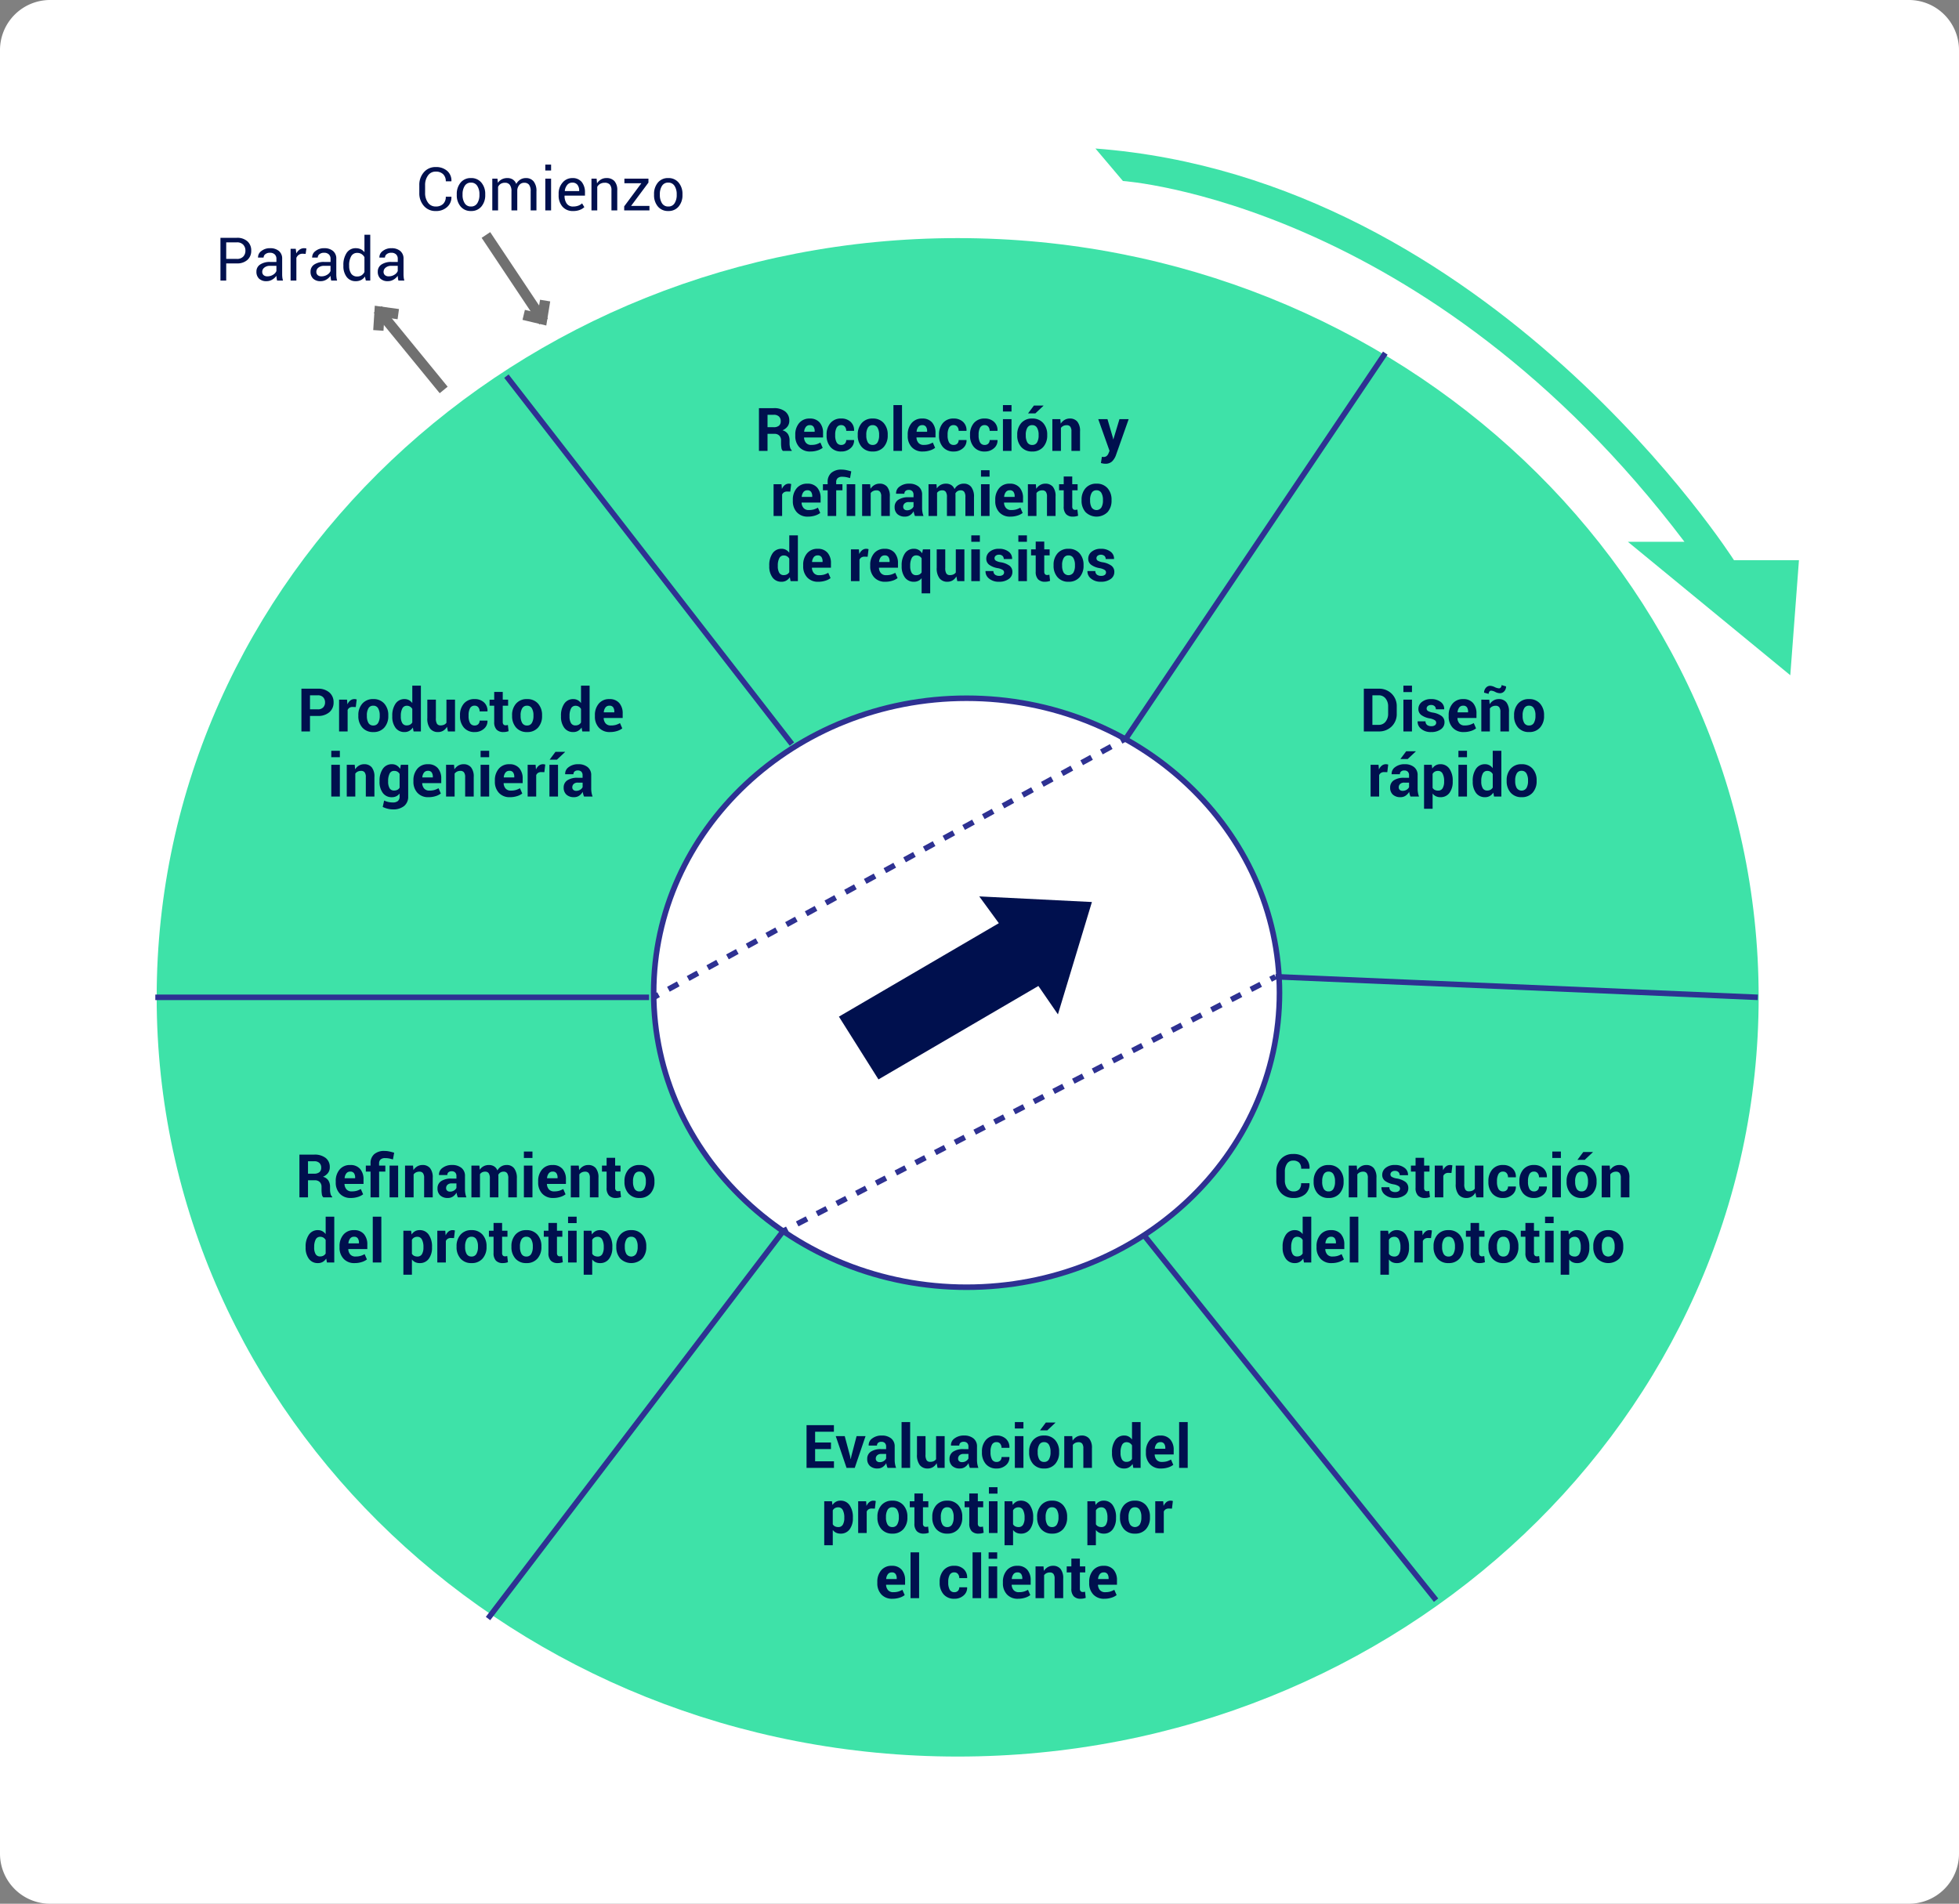 <svg xmlns="http://www.w3.org/2000/svg" width="391" height="380" viewBox="0 0 391 380">
  <rect x="0" y="0" width="391" height="380" fill="#808080" stroke="none"/>
  <g id="Grupo_1102290" data-name="Grupo 1102290" transform="translate(1607 4699)">
    <path id="Trazado_884065" data-name="Trazado 884065" d="M10,0H381a10,10,0,0,1,10,10V370a10,10,0,0,1-10,10H10A10,10,0,0,1,0,370V10A10,10,0,0,1,10,0Z" transform="translate(-1607 -4699)" fill="#fff"/>
    <path id="Trazado_884066" data-name="Trazado 884066" d="M7.084-2.73,7.1-2.7a2.563,2.563,0,0,1-.844,2.01A3.224,3.224,0,0,1,3.961.123,3.009,3.009,0,0,1,1.6-.9,3.771,3.771,0,0,1,.691-3.5V-5.021a3.782,3.782,0,0,1,.911-2.6A3,3,0,0,1,3.961-8.654a3.312,3.312,0,0,1,2.3.771A2.547,2.547,0,0,1,7.1-5.842l-.012.035H5.977a1.9,1.9,0,0,0-.527-1.418,2.026,2.026,0,0,0-1.488-.521,1.818,1.818,0,0,0-1.541.779,3.17,3.17,0,0,0-.574,1.934V-3.5A3.19,3.19,0,0,0,2.42-1.559a1.818,1.818,0,0,0,1.541.779A2.033,2.033,0,0,0,5.449-1.3,1.918,1.918,0,0,0,5.977-2.73Zm1.084-.5A3.49,3.49,0,0,1,8.93-5.546,2.554,2.554,0,0,1,11-6.457a2.58,2.58,0,0,1,2.083.908,3.479,3.479,0,0,1,.765,2.32V-3.1a3.473,3.473,0,0,1-.762,2.32,2.572,2.572,0,0,1-2.074.9A2.577,2.577,0,0,1,8.933-.782,3.467,3.467,0,0,1,8.168-3.1ZM9.322-3.1a3.007,3.007,0,0,0,.425,1.664,1.406,1.406,0,0,0,1.263.656,1.4,1.4,0,0,0,1.254-.656A2.991,2.991,0,0,0,12.691-3.1v-.129a2.982,2.982,0,0,0-.431-1.658A1.412,1.412,0,0,0,11-5.549a1.392,1.392,0,0,0-1.251.662,3.014,3.014,0,0,0-.425,1.658Zm6.967-3.24.082.832a2.153,2.153,0,0,1,.788-.7,2.368,2.368,0,0,1,1.11-.249,1.961,1.961,0,0,1,1.087.293,1.772,1.772,0,0,1,.683.879,2.372,2.372,0,0,1,.794-.858,2.077,2.077,0,0,1,1.146-.313,1.9,1.9,0,0,1,1.529.665,3.038,3.038,0,0,1,.563,2V0H22.916V-3.8a2.107,2.107,0,0,0-.322-1.327,1.175,1.175,0,0,0-.961-.39,1.223,1.223,0,0,0-.958.41,1.786,1.786,0,0,0-.431,1.037V0h-1.16V-3.8a2.079,2.079,0,0,0-.331-1.3A1.149,1.149,0,0,0,17.8-5.52a1.586,1.586,0,0,0-.867.217,1.4,1.4,0,0,0-.521.609V0H15.258V-6.34ZM26.994,0H25.84V-6.34h1.154Zm0-7.963H25.84V-9.141h1.154Zm4.4,8.086a2.682,2.682,0,0,1-2.13-.873,3.36,3.36,0,0,1-.765-2.3V-3.3a3.289,3.289,0,0,1,.788-2.259,2.471,2.471,0,0,1,1.925-.894,2.3,2.3,0,0,1,1.907.791,3.259,3.259,0,0,1,.636,2.1v.609H29.7l-.018.029a2.62,2.62,0,0,0,.422,1.55,1.474,1.474,0,0,0,1.289.595,2.9,2.9,0,0,0,1.028-.167,2.3,2.3,0,0,0,.759-.46l.451.75a2.774,2.774,0,0,1-.9.554A3.571,3.571,0,0,1,31.395.123Zm-.182-5.672a1.255,1.255,0,0,0-1,.466,2.2,2.2,0,0,0-.483,1.192l.012.029H32.6v-.094a1.846,1.846,0,0,0-.34-1.143A1.228,1.228,0,0,0,31.213-5.549Zm4.869-.791.082.943a2.3,2.3,0,0,1,.794-.782,2.118,2.118,0,0,1,1.087-.278,2.069,2.069,0,0,1,1.588.6A2.637,2.637,0,0,1,40.2-4V0H39.041V-3.979a1.715,1.715,0,0,0-.331-1.189A1.326,1.326,0,0,0,37.7-5.52a1.789,1.789,0,0,0-.905.214,1.554,1.554,0,0,0-.589.6V0H35.051V-6.34ZM42.961-.9h3.662V0H41.584V-.809l3.428-4.617H41.625V-6.34h4.8v.785Zm4.582-2.326A3.49,3.49,0,0,1,48.3-5.546a2.554,2.554,0,0,1,2.068-.911,2.58,2.58,0,0,1,2.083.908,3.479,3.479,0,0,1,.765,2.32V-3.1a3.473,3.473,0,0,1-.762,2.32,2.572,2.572,0,0,1-2.074.9,2.577,2.577,0,0,1-2.077-.905A3.467,3.467,0,0,1,47.543-3.1ZM48.7-3.1a3.007,3.007,0,0,0,.425,1.664,1.406,1.406,0,0,0,1.263.656,1.4,1.4,0,0,0,1.254-.656A2.991,2.991,0,0,0,52.066-3.1v-.129a2.982,2.982,0,0,0-.431-1.658,1.412,1.412,0,0,0-1.263-.662,1.392,1.392,0,0,0-1.251.662A3.014,3.014,0,0,0,48.7-3.229Z" transform="translate(-1524 -4657)" fill="#00104e"/>
    <path id="Trazado_884067" data-name="Trazado 884067" d="M2.15-3.422V0H1V-8.531H4.26a3.007,3.007,0,0,1,2.124.7,2.4,2.4,0,0,1,.759,1.852,2.4,2.4,0,0,1-.759,1.857,3.023,3.023,0,0,1-2.124.7Zm0-.9H4.26A1.674,1.674,0,0,0,5.555-4.79a1.67,1.67,0,0,0,.428-1.175,1.7,1.7,0,0,0-.431-1.184A1.658,1.658,0,0,0,4.26-7.623H2.15ZM12.3,0q-.059-.287-.091-.507a3.72,3.72,0,0,1-.038-.442,2.691,2.691,0,0,1-.841.765,2.15,2.15,0,0,1-1.116.308A2.072,2.072,0,0,1,8.7-.384a1.864,1.864,0,0,1-.519-1.4A1.637,1.637,0,0,1,8.921-3.2a3.434,3.434,0,0,1,2-.513H12.17v-.627a1.163,1.163,0,0,0-.34-.882,1.334,1.334,0,0,0-.961-.325,1.394,1.394,0,0,0-.908.281.844.844,0,0,0-.346.674l-1.1.012-.012-.035a1.517,1.517,0,0,1,.647-1.266,2.683,2.683,0,0,1,1.778-.574,2.618,2.618,0,0,1,1.734.548,1.941,1.941,0,0,1,.656,1.579v3.053a5.942,5.942,0,0,0,.035.656A3.374,3.374,0,0,0,13.488,0ZM10.383-.844a2.054,2.054,0,0,0,1.131-.322A1.532,1.532,0,0,0,12.17-1.9V-2.936H10.875a1.68,1.68,0,0,0-1.116.352,1.051,1.051,0,0,0-.419.826A.869.869,0,0,0,9.6-1.09,1.1,1.1,0,0,0,10.383-.844ZM18-5.32l-.592-.035a1.322,1.322,0,0,0-.771.217,1.391,1.391,0,0,0-.483.609V0H15V-6.34h1.031l.111.926a2.2,2.2,0,0,1,.665-.768,1.555,1.555,0,0,1,.911-.275,1.426,1.426,0,0,1,.246.021,1.631,1.631,0,0,1,.193.044ZM23.1,0q-.059-.287-.091-.507a3.72,3.72,0,0,1-.038-.442,2.691,2.691,0,0,1-.841.765,2.15,2.15,0,0,1-1.116.308A2.072,2.072,0,0,1,19.5-.384a1.864,1.864,0,0,1-.519-1.4A1.637,1.637,0,0,1,19.72-3.2a3.434,3.434,0,0,1,2-.513h1.254v-.627a1.163,1.163,0,0,0-.34-.882,1.334,1.334,0,0,0-.961-.325,1.394,1.394,0,0,0-.908.281.844.844,0,0,0-.346.674l-1.1.012-.012-.035a1.517,1.517,0,0,1,.647-1.266,2.683,2.683,0,0,1,1.778-.574,2.618,2.618,0,0,1,1.734.548,1.941,1.941,0,0,1,.656,1.579v3.053a5.942,5.942,0,0,0,.035.656A3.374,3.374,0,0,0,24.287,0ZM21.182-.844a2.054,2.054,0,0,0,1.131-.322,1.532,1.532,0,0,0,.656-.738V-2.936H21.674a1.68,1.68,0,0,0-1.116.352,1.051,1.051,0,0,0-.419.826.869.869,0,0,0,.264.668A1.1,1.1,0,0,0,21.182-.844Zm4.354-2.209a4.231,4.231,0,0,1,.653-2.467,2.105,2.105,0,0,1,1.831-.937,2.27,2.27,0,0,1,.987.205,2.024,2.024,0,0,1,.735.6V-9.141H30.9V0h-.885l-.176-.8a2.057,2.057,0,0,1-.768.691,2.293,2.293,0,0,1-1.061.234,2.176,2.176,0,0,1-1.816-.841,3.494,3.494,0,0,1-.656-2.212Zm1.154.123a2.691,2.691,0,0,0,.393,1.538A1.371,1.371,0,0,0,28.3-.814a1.529,1.529,0,0,0,.867-.234,1.75,1.75,0,0,0,.574-.656V-4.664a1.777,1.777,0,0,0-.577-.624,1.525,1.525,0,0,0-.853-.231,1.319,1.319,0,0,0-1.228.686,3.539,3.539,0,0,0-.4,1.781ZM36.516,0q-.059-.287-.091-.507a3.72,3.72,0,0,1-.038-.442,2.691,2.691,0,0,1-.841.765A2.15,2.15,0,0,1,34.43.123a2.072,2.072,0,0,1-1.509-.507,1.864,1.864,0,0,1-.519-1.4A1.637,1.637,0,0,1,33.138-3.2a3.434,3.434,0,0,1,2-.513h1.254v-.627a1.163,1.163,0,0,0-.34-.882,1.334,1.334,0,0,0-.961-.325,1.394,1.394,0,0,0-.908.281.844.844,0,0,0-.346.674l-1.1.012-.012-.035a1.517,1.517,0,0,1,.647-1.266,2.683,2.683,0,0,1,1.778-.574,2.618,2.618,0,0,1,1.734.548,1.941,1.941,0,0,1,.656,1.579v3.053a5.942,5.942,0,0,0,.035.656A3.374,3.374,0,0,0,37.705,0ZM34.6-.844a2.054,2.054,0,0,0,1.131-.322,1.532,1.532,0,0,0,.656-.738V-2.936H35.092a1.68,1.68,0,0,0-1.116.352,1.051,1.051,0,0,0-.419.826.869.869,0,0,0,.264.668A1.1,1.1,0,0,0,34.6-.844Z" transform="translate(-1564 -4643)" fill="#00104e"/>
    <path id="Trazado_884068" data-name="Trazado 884068" d="M159.871,0c88.294,0,159.871,67.85,159.871,151.547S248.165,303.094,159.871,303.094,0,235.244,0,151.547,71.577,0,159.871,0Z" transform="translate(-1575.729 -4651.473)" fill="#3ee2a8"/>
    <g id="Grupo_20946" data-name="Grupo 20946" transform="translate(-1506.363 -4624.258)">
      <rect id="Rectángulo_4851" data-name="Rectángulo 4851" width="1.107" height="92.96" transform="matrix(0.79, -0.613, 0.613, 0.79, 0, 0.678)" fill="#2e3192"/>
    </g>
    <g id="Grupo_20947" data-name="Grupo 20947" transform="translate(-1379.61 -4453.43)">
      <rect id="Rectángulo_4852" data-name="Rectángulo 4852" width="1.106" height="94.096" transform="matrix(0.781, -0.625, 0.625, 0.781, 0, 0.691)" fill="#2e3192"/>
    </g>
    <g id="Grupo_20948" data-name="Grupo 20948" transform="translate(-1477.088 -4560.18)">
      <ellipse id="Elipse_1216" data-name="Elipse 1216" cx="62.456" cy="58.782" rx="62.456" ry="58.782" transform="translate(0.553 0.553)" fill="#fff"/>
      <path id="Trazado_4504" data-name="Trazado 4504" d="M973.77,643.4c-34.743,0-63.008-26.617-63.008-59.334s28.264-59.336,63.008-59.336,63.01,26.618,63.01,59.336S1008.513,643.4,973.77,643.4Zm0-117.564c-34.133,0-61.9,26.123-61.9,58.23s27.769,58.229,61.9,58.229,61.9-26.121,61.9-58.229S1007.9,525.836,973.77,525.836Z" transform="translate(-910.762 -524.73)" fill="#2e3192"/>
    </g>
    <path id="Trazado_4505" data-name="Trazado 4505" d="M944.7,585l7.893,12.531,31.919-18.651,3.9,5.669,6.784-22.428L972.711,561l3.907,5.348Z" transform="translate(-2384.259 -5081.072)" fill="#00104e"/>
    <path id="Trazado_4506" data-name="Trazado 4506" d="M991,426l5.484,6.483s60.646,4.052,112.08,72.019H1097.27l32.417,26.635,1.729-22.961h-12.967S1069.986,432,991,426Z" transform="translate(-2379.36 -5095.356)" fill="#3ee2a8"/>
    <g id="Grupo_20951" data-name="Grupo 20951" transform="translate(-1531.712 -4637.124)">
      <g id="Grupo_20949" data-name="Grupo 20949" transform="translate(0.378 0.29)">
        <rect id="Rectángulo_4853" data-name="Rectángulo 4853" width="0.553" height="19.27" transform="matrix(0.774, -0.633, 0.633, 0.774, 0, 0.35)" fill="#2e3192" stroke="#707070" stroke-width="1.5"/>
      </g>
      <g id="Grupo_20950" data-name="Grupo 20950">
        <path id="Trazado_4507" data-name="Trazado 4507" d="M864.867,455.6l-.075.548-2.7-.372-.174,2.721-.552-.036.213-3.314Z" transform="translate(-861.365 -455.148)" fill="#2e3192" stroke="#707070" stroke-width="1.5"/>
      </g>
    </g>
    <g id="Grupo_20954" data-name="Grupo 20954" transform="translate(-1509.829 -4651.627)">
      <g id="Grupo_20952" data-name="Grupo 20952" transform="translate(0)">
        <rect id="Rectángulo_4854" data-name="Rectángulo 4854" width="0.553" height="19.269" transform="translate(0 0.307) rotate(-33.69)" fill="#2e3192" stroke="#707070" stroke-width="1.5"/>
      </g>
      <g id="Grupo_20953" data-name="Grupo 20953" transform="translate(8.021 13.319)">
        <path id="Trazado_4508" data-name="Trazado 4508" d="M888.407,456.676l.128-.538,2.652.632.437-2.691.546.089-.533,3.278Z" transform="translate(-888.407 -454.078)" fill="#2e3192" stroke="#707070" stroke-width="1.5"/>
      </g>
    </g>
    <g id="Grupo_20955" data-name="Grupo 20955" transform="translate(-1576 -4500.479)">
      <rect id="Rectángulo_4855" data-name="Rectángulo 4855" width="98.547" height="1.106" fill="#2e3192"/>
    </g>
    <g id="Grupo_20956" data-name="Grupo 20956" transform="translate(-1382.732 -4628.824)">
      <rect id="Rectángulo_4856" data-name="Rectángulo 4856" width="92.728" height="1.106" transform="translate(0 76.931) rotate(-56.062)" fill="#2e3192"/>
    </g>
    <g id="Grupo_20957" data-name="Grupo 20957" transform="translate(-1510.033 -4453.423)">
      <rect id="Rectángulo_4857" data-name="Rectángulo 4857" width="96.993" height="1.105" transform="translate(0 77.16) rotate(-52.705)" fill="#2e3192"/>
    </g>
    <g id="Grupo_20958" data-name="Grupo 20958" transform="translate(-1352.445 -4504.591)">
      <rect id="Rectángulo_4858" data-name="Rectángulo 4858" width="1.107" height="96.351" transform="translate(0 1.106) rotate(-87.554)" fill="#2e3192"/>
    </g>
    <g id="Grupo_20963" data-name="Grupo 20963" transform="translate(-1476.792 -4552.073)">
      <line id="Línea_127" data-name="Línea 127" x1="94.248" y2="51.662" transform="translate(0.266 0.485)" fill="#fff"/>
      <g id="Grupo_20962" data-name="Grupo 20962" transform="translate(0)">
        <g id="Grupo_20959" data-name="Grupo 20959" transform="translate(93.278)">
          <rect id="Rectángulo_4859" data-name="Rectángulo 4859" width="1.106" height="1.106" transform="translate(0 0.531) rotate(-28.718)" fill="#2e3192"/>
        </g>
        <g id="Grupo_20960" data-name="Grupo 20960" transform="translate(2.934 1.608)">
          <path id="Trazado_4509" data-name="Trazado 4509" d="M914.214,582.931l-.531-.97,1.964-1.076.531.969Zm3.929-2.153-.532-.97,1.964-1.077.531.97Zm3.928-2.153-.532-.97,1.964-1.077.532.97ZM926,576.471l-.531-.97,1.963-1.076.532.97Zm3.928-2.153-.531-.97,1.964-1.077.531.97Zm3.928-2.153-.532-.97,1.965-1.077.531.97Zm3.929-2.153-.532-.97,1.963-1.076.532.97Zm3.927-2.153-.531-.97,1.964-1.076.532.97Zm3.929-2.153-.531-.97,1.963-1.077.531.97Zm3.928-2.153-.532-.97L951,561.506l.531.97Zm3.928-2.154-.532-.97,1.964-1.076.532.97Zm3.928-2.153-.531-.97,1.964-1.076.532.97Zm3.928-2.153-.531-.97,1.964-1.077.531.97Zm3.929-2.152-.532-.97,1.964-1.077.531.97Zm3.928-2.154-.532-.97,1.964-1.076.532.97Zm3.927-2.153-.531-.97,1.964-1.076.532.969Zm3.929-2.153-.531-.97,1.964-1.077.531.97Zm3.928-2.153-.532-.97,1.965-1.077.531.97Zm3.929-2.154-.532-.97,1.963-1.076.532.97Zm3.927-2.153-.531-.97,1.964-1.076.532.97Zm3.928-2.152-.531-.97,1.964-1.077.531.97Zm3.929-2.154-.532-.969,1.965-1.077.531.97Zm3.928-2.153-.532-.97,1.964-1.076.532.97Z" transform="translate(-913.683 -533.516)" fill="#2e3192"/>
        </g>
        <g id="Grupo_20961" data-name="Grupo 20961" transform="translate(0 51.13)">
          <rect id="Rectángulo_4860" data-name="Rectángulo 4860" width="1.106" height="1.106" transform="translate(0 0.532) rotate(-28.718)" fill="#2e3192"/>
        </g>
      </g>
    </g>
    <g id="Grupo_20968" data-name="Grupo 20968" transform="translate(-1451.092 -4504.529)">
      <line id="Línea_128" data-name="Línea 128" x1="98.417" y2="50.867" transform="translate(0.254 0.491)" fill="#fff"/>
      <g id="Grupo_20967" data-name="Grupo 20967" transform="translate(0)">
        <g id="Grupo_20964" data-name="Grupo 20964" transform="translate(97.434)">
          <rect id="Rectángulo_4861" data-name="Rectángulo 4861" width="1.106" height="1.106" transform="translate(0 0.508) rotate(-27.316)" fill="#2e3192"/>
        </g>
        <g id="Grupo_20965" data-name="Grupo 20965" transform="translate(2.951 1.525)">
          <path id="Trazado_4510" data-name="Trazado 4510" d="M937.447,625.234l-.508-.982,1.969-1.018.508.983Zm3.938-2.035-.508-.983,1.967-1.017.508.983Zm3.937-2.035-.508-.983,1.968-1.017.508.983Zm3.937-2.035-.508-.983,1.968-1.017.508.983Zm3.937-2.035-.508-.983,1.968-1.017.508.983Zm3.937-2.036-.508-.982,1.969-1.017.506.982Zm3.937-2.035-.508-.982,1.968-1.017.508.982ZM965,610.992l-.508-.983,1.969-1.017.508.983Zm3.938-2.035-.508-.983,1.967-1.017.508.983Zm3.936-2.036-.508-.983,1.97-1.017.508.983Zm3.938-2.035-.508-.983,1.968-1.017.508.983Zm3.937-2.035-.508-.982,1.968-1.017.508.982Zm3.937-2.035-.508-.982,1.968-1.017.508.982Zm3.937-2.034-.508-.983,1.968-1.018.508.983Zm3.937-2.036-.508-.983,1.969-1.017.508.983Zm3.938-2.035-.508-.983,1.967-1.017.508.983Zm3.936-2.035-.508-.983,1.969-1.017.508.983Zm3.938-2.035-.508-.982,1.968-1.018.508.982Zm3.936-2.036-.508-.982,1.969-1.017.508.982Zm3.938-2.034-.508-.983,1.968-1.017.508.983Zm3.937-2.035-.508-.983,1.968-1.017.508.983Zm3.937-2.035-.508-.983,1.968-1.018.508.983Zm3.938-2.036-.508-.983,1.967-1.017.508.983Zm3.936-2.035-.508-.983,1.969-1.016.508.982Z" transform="translate(-936.939 -576.435)" fill="#2e3192"/>
        </g>
        <g id="Grupo_20966" data-name="Grupo 20966" transform="translate(0 50.36)">
          <rect id="Rectángulo_4862" data-name="Rectángulo 4862" width="1.106" height="1.106" transform="translate(0 0.508) rotate(-27.316)" fill="#2e3192"/>
        </g>
      </g>
    </g>
    <path id="Trazado_884069" data-name="Trazado 884069" d="M-34.808-3.41V0h-1.711V-8.531h2.953a3.537,3.537,0,0,1,2.282.665,2.251,2.251,0,0,1,.823,1.854,1.87,1.87,0,0,1-.349,1.134,2.428,2.428,0,0,1-1.017.771,1.836,1.836,0,0,1,1.087.744,2.359,2.359,0,0,1,.331,1.289v.627a3.1,3.1,0,0,0,.1.747,1.027,1.027,0,0,0,.331.577V0h-1.764a.947.947,0,0,1-.3-.621,5.456,5.456,0,0,1-.067-.838v-.6a1.356,1.356,0,0,0-.349-.993,1.322,1.322,0,0,0-.987-.354Zm0-1.318h1.213a1.6,1.6,0,0,0,1.072-.3,1.129,1.129,0,0,0,.352-.9,1.242,1.242,0,0,0-.354-.932,1.432,1.432,0,0,0-1.04-.346h-1.242ZM-26.253.123a2.853,2.853,0,0,1-2.215-.87,3.189,3.189,0,0,1-.8-2.241v-.234a3.471,3.471,0,0,1,.773-2.332,2.629,2.629,0,0,1,2.127-.9,2.462,2.462,0,0,1,1.96.782,3.091,3.091,0,0,1,.683,2.106v.885H-27.5l-.018.035a1.713,1.713,0,0,0,.4,1.055,1.324,1.324,0,0,0,1.052.4,3.519,3.519,0,0,0,.976-.117,3.981,3.981,0,0,0,.829-.357L-23.8-.609a3.176,3.176,0,0,1-1.031.521A4.573,4.573,0,0,1-26.253.123Zm-.111-5.262a.95.95,0,0,0-.794.354,1.778,1.778,0,0,0-.337.94l.012.029H-25.4v-.129a1.481,1.481,0,0,0-.229-.876A.845.845,0,0,0-26.364-5.139Zm6.287,3.949a.952.952,0,0,0,.709-.267.968.968,0,0,0,.264-.712h1.559l.012.035a1.984,1.984,0,0,1-.715,1.608,2.673,2.673,0,0,1-1.828.647,2.7,2.7,0,0,1-2.174-.9,3.418,3.418,0,0,1-.768-2.3v-.176a3.441,3.441,0,0,1,.765-2.3,2.678,2.678,0,0,1,2.165-.905,2.615,2.615,0,0,1,1.869.668,2.232,2.232,0,0,1,.686,1.758L-17.546-4H-19.1a1.265,1.265,0,0,0-.261-.817.876.876,0,0,0-.724-.325.976.976,0,0,0-.94.53,2.908,2.908,0,0,0-.278,1.356v.176a2.9,2.9,0,0,0,.278,1.365A.99.99,0,0,0-20.077-1.189ZM-16.8-3.229a3.4,3.4,0,0,1,.791-2.323,2.757,2.757,0,0,1,2.191-.905,2.787,2.787,0,0,1,2.2.9,3.384,3.384,0,0,1,.8,2.326v.123a3.389,3.389,0,0,1-.794,2.329,2.775,2.775,0,0,1-2.194.9,2.782,2.782,0,0,1-2.2-.9A3.389,3.389,0,0,1-16.8-3.105Zm1.705.123a2.758,2.758,0,0,0,.3,1.392,1.052,1.052,0,0,0,.984.524,1.042,1.042,0,0,0,.97-.527,2.74,2.74,0,0,0,.308-1.389v-.123a2.712,2.712,0,0,0-.311-1.377,1.051,1.051,0,0,0-.979-.533,1.038,1.038,0,0,0-.97.536A2.736,2.736,0,0,0-15.1-3.229ZM-7.966,0H-9.677V-9.141h1.711Zm4.154.123a2.853,2.853,0,0,1-2.215-.87,3.189,3.189,0,0,1-.8-2.241v-.234A3.471,3.471,0,0,1-6.05-5.555a2.629,2.629,0,0,1,2.127-.9,2.462,2.462,0,0,1,1.96.782A3.091,3.091,0,0,1-1.28-3.568v.885H-5.06l-.018.035a1.713,1.713,0,0,0,.4,1.055,1.324,1.324,0,0,0,1.052.4,3.519,3.519,0,0,0,.976-.117,3.981,3.981,0,0,0,.829-.357l.463,1.055a3.176,3.176,0,0,1-1.031.521A4.573,4.573,0,0,1-3.812.123Zm-.111-5.262a.95.95,0,0,0-.794.354,1.778,1.778,0,0,0-.337.94l.012.029h2.086v-.129a1.481,1.481,0,0,0-.229-.876A.845.845,0,0,0-3.923-5.139ZM2.364-1.189a.952.952,0,0,0,.709-.267.968.968,0,0,0,.264-.712H4.9l.012.035A1.984,1.984,0,0,1,4.192-.524,2.673,2.673,0,0,1,2.364.123,2.7,2.7,0,0,1,.19-.776a3.418,3.418,0,0,1-.768-2.3v-.176a3.441,3.441,0,0,1,.765-2.3,2.678,2.678,0,0,1,2.165-.905,2.615,2.615,0,0,1,1.869.668,2.232,2.232,0,0,1,.686,1.758L4.9-4H3.337a1.265,1.265,0,0,0-.261-.817.876.876,0,0,0-.724-.325.976.976,0,0,0-.94.53,2.908,2.908,0,0,0-.278,1.356v.176a2.9,2.9,0,0,0,.278,1.365A.99.99,0,0,0,2.364-1.189Zm6.188,0a.952.952,0,0,0,.709-.267.968.968,0,0,0,.264-.712h1.559l.012.035A1.984,1.984,0,0,1,10.38-.524,2.673,2.673,0,0,1,8.552.123a2.7,2.7,0,0,1-2.174-.9,3.418,3.418,0,0,1-.768-2.3v-.176a3.441,3.441,0,0,1,.765-2.3A2.678,2.678,0,0,1,8.54-6.457a2.615,2.615,0,0,1,1.869.668,2.232,2.232,0,0,1,.686,1.758L11.083-4H9.524a1.265,1.265,0,0,0-.261-.817.876.876,0,0,0-.724-.325.976.976,0,0,0-.94.53,2.908,2.908,0,0,0-.278,1.356v.176A2.9,2.9,0,0,0,7.6-1.711.99.99,0,0,0,8.552-1.189ZM13.89,0H12.179V-6.34H13.89Zm0-7.857H12.179V-9.141H13.89Zm1.143,4.629a3.4,3.4,0,0,1,.791-2.323,2.757,2.757,0,0,1,2.191-.905,2.787,2.787,0,0,1,2.2.9,3.384,3.384,0,0,1,.8,2.326v.123a3.389,3.389,0,0,1-.794,2.329,2.775,2.775,0,0,1-2.194.9,2.782,2.782,0,0,1-2.2-.9,3.389,3.389,0,0,1-.794-2.329Zm1.705.123a2.758,2.758,0,0,0,.3,1.392,1.052,1.052,0,0,0,.984.524A1.042,1.042,0,0,0,19-1.717,2.74,2.74,0,0,0,19.3-3.105v-.123a2.712,2.712,0,0,0-.311-1.377,1.051,1.051,0,0,0-.979-.533,1.038,1.038,0,0,0-.97.536,2.736,2.736,0,0,0-.308,1.374ZM18.36-9.047h1.9l.012.035L18.653-7.488H17.194ZM23.634-6.34l.076.908a2.319,2.319,0,0,1,.779-.756,2.023,2.023,0,0,1,1.037-.27,1.885,1.885,0,0,1,1.5.618,2.931,2.931,0,0,1,.539,1.954V0H25.849V-3.879a1.518,1.518,0,0,0-.237-.964.875.875,0,0,0-.712-.284,1.494,1.494,0,0,0-.671.144,1.31,1.31,0,0,0-.478.4V0H22.04V-6.34ZM34.116-2.66l.07.352h.035L35.435-6.34h1.84L34.7.949a3.356,3.356,0,0,1-.732,1.146,1.879,1.879,0,0,1-1.389.466,2.147,2.147,0,0,1-.4-.035q-.185-.035-.448-.1l.2-1.248.164.023a1.209,1.209,0,0,0,.158.012A.933.933,0,0,0,32.9,1a1.372,1.372,0,0,0,.352-.519l.2-.492L31.2-6.34h1.84ZM-30.267,8.131l-.627-.018a1.14,1.14,0,0,0-.627.158,1,1,0,0,0-.375.445V13H-33.6V6.66h1.588l.076.938a2,2,0,0,1,.577-.776,1.287,1.287,0,0,1,.817-.278,1.279,1.279,0,0,1,.237.021q.108.021.22.05Zm3.527,4.992a2.853,2.853,0,0,1-2.215-.87,3.189,3.189,0,0,1-.8-2.241V9.777a3.471,3.471,0,0,1,.773-2.332,2.629,2.629,0,0,1,2.127-.9,2.462,2.462,0,0,1,1.96.782,3.091,3.091,0,0,1,.683,2.106v.885h-3.779l-.018.035a1.713,1.713,0,0,0,.4,1.055,1.324,1.324,0,0,0,1.052.4,3.519,3.519,0,0,0,.976-.117,3.981,3.981,0,0,0,.829-.357l.463,1.055a3.176,3.176,0,0,1-1.031.521A4.573,4.573,0,0,1-26.739,13.123Zm-.111-5.262a.95.95,0,0,0-.794.354,1.778,1.778,0,0,0-.337.94l.012.029h2.086V9.057a1.481,1.481,0,0,0-.229-.876A.845.845,0,0,0-26.851,7.861ZM-22.808,13V7.861h-.943V6.66h.943V6.227a2.335,2.335,0,0,1,.729-1.843,2.991,2.991,0,0,1,2.054-.647,4.5,4.5,0,0,1,.9.091q.445.091,1.031.261l-.246,1.348q-.428-.129-.776-.2a4.074,4.074,0,0,0-.8-.07,1.28,1.28,0,0,0-.888.27,1.016,1.016,0,0,0-.3.791V6.66h1.248v1.2H-21.1V13Zm5.508,0h-1.711V6.66H-17.3Zm2.971-6.34.076.908a2.319,2.319,0,0,1,.779-.756,2.023,2.023,0,0,1,1.037-.27,1.885,1.885,0,0,1,1.5.618A2.931,2.931,0,0,1-10.4,9.115V13h-1.717V9.121a1.518,1.518,0,0,0-.237-.964.875.875,0,0,0-.712-.284,1.494,1.494,0,0,0-.671.144,1.31,1.31,0,0,0-.478.4V13h-1.711V6.66ZM-5.382,13a3.6,3.6,0,0,1-.161-.457,3.179,3.179,0,0,1-.1-.492,2.345,2.345,0,0,1-.7.768,1.748,1.748,0,0,1-1.031.3A2.141,2.141,0,0,1-8.9,12.61a1.837,1.837,0,0,1-.539-1.4,1.672,1.672,0,0,1,.718-1.444A3.585,3.585,0,0,1-6.63,9.256h.961v-.5a.986.986,0,0,0-.24-.709.943.943,0,0,0-.715-.252.929.929,0,0,0-.642.2.706.706,0,0,0-.226.554H-9.138l-.012-.035a1.608,1.608,0,0,1,.7-1.386,3.041,3.041,0,0,1,1.937-.583,2.838,2.838,0,0,1,1.849.574,2,2,0,0,1,.706,1.646v2.619a4.954,4.954,0,0,0,.067.838A4.2,4.2,0,0,0-3.677,13Zm-1.564-1.143a1.458,1.458,0,0,0,.8-.223,1.2,1.2,0,0,0,.48-.516v-.9H-6.63a1.139,1.139,0,0,0-.823.27.886.886,0,0,0-.278.662.661.661,0,0,0,.208.513A.823.823,0,0,0-6.946,11.857Zm5.859-5.2.07.838a2.13,2.13,0,0,1,.765-.706A2.2,2.2,0,0,1,.812,6.543a1.937,1.937,0,0,1,1.043.27,1.663,1.663,0,0,1,.656.814,2.2,2.2,0,0,1,.762-.8,2.067,2.067,0,0,1,1.1-.287,1.806,1.806,0,0,1,1.479.665A3.175,3.175,0,0,1,6.4,9.238V13H4.685V9.232A1.777,1.777,0,0,0,4.45,8.172a.832.832,0,0,0-.7-.3,1.194,1.194,0,0,0-.63.161,1.174,1.174,0,0,0-.425.448q0,.111.006.19t.006.161V13H1V9.232A1.782,1.782,0,0,0,.771,8.181a.828.828,0,0,0-.7-.308A1.327,1.327,0,0,0-.539,8a1.163,1.163,0,0,0-.431.372V13H-2.675V6.66ZM9.507,13H7.8V6.66H9.507Zm0-7.857H7.8V3.859H9.507Zm4.154,7.98a2.853,2.853,0,0,1-2.215-.87,3.189,3.189,0,0,1-.8-2.241V9.777a3.471,3.471,0,0,1,.773-2.332,2.629,2.629,0,0,1,2.127-.9,2.462,2.462,0,0,1,1.96.782,3.091,3.091,0,0,1,.683,2.106v.885H12.413l-.018.035a1.713,1.713,0,0,0,.4,1.055,1.324,1.324,0,0,0,1.052.4,3.519,3.519,0,0,0,.976-.117,3.981,3.981,0,0,0,.829-.357l.463,1.055a3.176,3.176,0,0,1-1.031.521A4.573,4.573,0,0,1,13.661,13.123ZM13.55,7.861a.95.95,0,0,0-.794.354,1.778,1.778,0,0,0-.337.94l.012.029h2.086V9.057a1.481,1.481,0,0,0-.229-.876A.845.845,0,0,0,13.55,7.861Zm5.2-1.2.076.908a2.319,2.319,0,0,1,.779-.756,2.023,2.023,0,0,1,1.037-.27,1.885,1.885,0,0,1,1.5.618,2.931,2.931,0,0,1,.539,1.954V13H20.968V9.121a1.518,1.518,0,0,0-.237-.964.875.875,0,0,0-.712-.284,1.494,1.494,0,0,0-.671.144,1.31,1.31,0,0,0-.478.4V13H17.159V6.66Zm7.26-1.553V6.66h1.072v1.2H26.013V11.09a.737.737,0,0,0,.155.527.545.545,0,0,0,.407.158,1.633,1.633,0,0,0,.234-.015,1.974,1.974,0,0,0,.229-.05l.141,1.236a3.464,3.464,0,0,1-.5.132,2.987,2.987,0,0,1-.53.044,1.824,1.824,0,0,1-1.362-.486,2.132,2.132,0,0,1-.478-1.541V7.861h-.926V6.66h.926V5.107Zm1.863,4.664a3.4,3.4,0,0,1,.791-2.323,2.757,2.757,0,0,1,2.191-.905,2.787,2.787,0,0,1,2.2.9,3.384,3.384,0,0,1,.8,2.326v.123a3.389,3.389,0,0,1-.794,2.329,3.134,3.134,0,0,1-4.395,0,3.389,3.389,0,0,1-.794-2.329Zm1.705.123a2.758,2.758,0,0,0,.3,1.392,1.171,1.171,0,0,0,1.954,0,2.74,2.74,0,0,0,.308-1.389V9.771a2.712,2.712,0,0,0-.311-1.377,1.051,1.051,0,0,0-.979-.533,1.038,1.038,0,0,0-.97.536,2.736,2.736,0,0,0-.308,1.374ZM-34.462,22.883a4.12,4.12,0,0,1,.647-2.42,2.1,2.1,0,0,1,1.825-.92,1.775,1.775,0,0,1,.855.205,2.058,2.058,0,0,1,.668.586V16.859h1.717V26h-1.459l-.146-.779a2.119,2.119,0,0,1-.709.671,1.874,1.874,0,0,1-.937.231,2.144,2.144,0,0,1-1.813-.855,3.653,3.653,0,0,1-.647-2.262Zm1.705.123a2.582,2.582,0,0,0,.281,1.31.979.979,0,0,0,.914.478,1.331,1.331,0,0,0,.645-.149,1.192,1.192,0,0,0,.451-.437v-2.7a1.317,1.317,0,0,0-.448-.466,1.192,1.192,0,0,0-.636-.167.966.966,0,0,0-.917.557,3.146,3.146,0,0,0-.29,1.453Zm8.08,3.117a2.853,2.853,0,0,1-2.215-.87,3.189,3.189,0,0,1-.8-2.241v-.234a3.471,3.471,0,0,1,.773-2.332,2.629,2.629,0,0,1,2.127-.9,2.462,2.462,0,0,1,1.96.782,3.091,3.091,0,0,1,.683,2.106v.885h-3.779l-.018.035a1.713,1.713,0,0,0,.4,1.055,1.324,1.324,0,0,0,1.052.4,3.519,3.519,0,0,0,.976-.117,3.981,3.981,0,0,0,.829-.357l.463,1.055a3.176,3.176,0,0,1-1.031.521A4.573,4.573,0,0,1-24.677,26.123Zm-.111-5.262a.95.95,0,0,0-.794.354,1.778,1.778,0,0,0-.337.94l.012.029h2.086v-.129a1.481,1.481,0,0,0-.229-.876A.845.845,0,0,0-24.788,20.861Zm9.961.27-.627-.018a1.14,1.14,0,0,0-.627.158,1,1,0,0,0-.375.445V26h-1.705V19.66h1.588l.076.938a2,2,0,0,1,.577-.776,1.287,1.287,0,0,1,.817-.278,1.279,1.279,0,0,1,.237.021q.108.021.22.05Zm3.527,4.992a2.853,2.853,0,0,1-2.215-.87,3.189,3.189,0,0,1-.8-2.241v-.234a3.471,3.471,0,0,1,.773-2.332,2.629,2.629,0,0,1,2.127-.9,2.462,2.462,0,0,1,1.96.782,3.091,3.091,0,0,1,.683,2.106v.885h-3.779l-.018.035a1.713,1.713,0,0,0,.4,1.055,1.324,1.324,0,0,0,1.052.4,3.519,3.519,0,0,0,.976-.117,3.981,3.981,0,0,0,.829-.357l.463,1.055a3.176,3.176,0,0,1-1.031.521A4.573,4.573,0,0,1-11.3,26.123Zm-.111-5.262a.95.95,0,0,0-.794.354,1.778,1.778,0,0,0-.337.94l.012.029h2.086v-.129a1.481,1.481,0,0,0-.229-.876A.845.845,0,0,0-11.411,20.861Zm3.375,2.021a4.12,4.12,0,0,1,.647-2.42,2.1,2.1,0,0,1,1.825-.92,1.81,1.81,0,0,1,.926.231,2.075,2.075,0,0,1,.686.665l.158-.779h1.453v8.777H-4.052V25.408a1.887,1.887,0,0,1-.659.533,1.971,1.971,0,0,1-.864.182,2.144,2.144,0,0,1-1.813-.855,3.653,3.653,0,0,1-.647-2.262Zm1.705.123a2.633,2.633,0,0,0,.281,1.318.975.975,0,0,0,.914.486,1.377,1.377,0,0,0,.645-.141,1.134,1.134,0,0,0,.439-.41V21.447a1.206,1.206,0,0,0-.437-.434,1.261,1.261,0,0,0-.636-.152.965.965,0,0,0-.917.563,3.183,3.183,0,0,0-.29,1.459Zm9.217,2.057a2.152,2.152,0,0,1-.744.785,1.973,1.973,0,0,1-1.049.275,1.928,1.928,0,0,1-1.567-.68,3.26,3.26,0,0,1-.565-2.109V19.66H.665v3.686a2.047,2.047,0,0,0,.226,1.14.811.811,0,0,0,.7.308,1.7,1.7,0,0,0,.7-.132,1.185,1.185,0,0,0,.48-.39V19.66H4.485V26H3.067ZM7.573,26H5.862V19.66H7.573Zm0-7.857H5.862V16.859H7.573Zm4.834,6.1a.59.59,0,0,0-.272-.483,2.767,2.767,0,0,0-1.011-.354,4.031,4.031,0,0,1-1.69-.674,1.472,1.472,0,0,1-.577-1.225,1.747,1.747,0,0,1,.691-1.389,2.788,2.788,0,0,1,1.84-.574,3.008,3.008,0,0,1,1.925.574,1.678,1.678,0,0,1,.694,1.43L14,21.582H12.343a.83.83,0,0,0-.246-.621.974.974,0,0,0-.709-.24.969.969,0,0,0-.65.205.638.638,0,0,0-.24.5.569.569,0,0,0,.249.478,2.772,2.772,0,0,0,1.011.331,4.113,4.113,0,0,1,1.737.688,1.51,1.51,0,0,1,.571,1.251,1.673,1.673,0,0,1-.732,1.4,3.161,3.161,0,0,1-1.934.545,2.939,2.939,0,0,1-2-.642,1.794,1.794,0,0,1-.7-1.462l.012-.035h1.564a.889.889,0,0,0,.334.738,1.379,1.379,0,0,0,.826.229,1.175,1.175,0,0,0,.724-.19A.618.618,0,0,0,12.407,24.242ZM16.966,26H15.255V19.66h1.711Zm0-7.857H15.255V16.859h1.711Zm3.457-.035V19.66H21.5v1.2H20.423V24.09a.737.737,0,0,0,.155.527.545.545,0,0,0,.407.158,1.633,1.633,0,0,0,.234-.015,1.974,1.974,0,0,0,.229-.05l.141,1.236a3.464,3.464,0,0,1-.5.132,2.987,2.987,0,0,1-.53.044,1.824,1.824,0,0,1-1.362-.486,2.132,2.132,0,0,1-.478-1.541V20.861h-.926v-1.2h.926V18.107Zm1.863,4.664a3.4,3.4,0,0,1,.791-2.323,2.757,2.757,0,0,1,2.191-.905,2.787,2.787,0,0,1,2.2.9,3.384,3.384,0,0,1,.8,2.326v.123a3.389,3.389,0,0,1-.794,2.329,2.775,2.775,0,0,1-2.194.9,2.782,2.782,0,0,1-2.2-.9,3.389,3.389,0,0,1-.794-2.329Zm1.705.123a2.758,2.758,0,0,0,.3,1.392,1.171,1.171,0,0,0,1.954,0,2.74,2.74,0,0,0,.308-1.389v-.123a2.712,2.712,0,0,0-.311-1.377,1.051,1.051,0,0,0-.979-.533,1.038,1.038,0,0,0-.97.536,2.736,2.736,0,0,0-.308,1.374Zm8.76,1.348a.59.59,0,0,0-.272-.483,2.767,2.767,0,0,0-1.011-.354,4.031,4.031,0,0,1-1.69-.674,1.472,1.472,0,0,1-.577-1.225,1.747,1.747,0,0,1,.691-1.389,2.788,2.788,0,0,1,1.84-.574,3.008,3.008,0,0,1,1.925.574,1.678,1.678,0,0,1,.694,1.43l-.012.035H32.687a.83.83,0,0,0-.246-.621,1.151,1.151,0,0,0-1.359-.035.638.638,0,0,0-.24.5.569.569,0,0,0,.249.478,2.772,2.772,0,0,0,1.011.331,4.113,4.113,0,0,1,1.737.688,1.51,1.51,0,0,1,.571,1.251,1.673,1.673,0,0,1-.732,1.4,3.161,3.161,0,0,1-1.934.545,2.939,2.939,0,0,1-2-.642,1.794,1.794,0,0,1-.7-1.462l.012-.035h1.564a.889.889,0,0,0,.334.738,1.379,1.379,0,0,0,.826.229,1.175,1.175,0,0,0,.724-.19A.618.618,0,0,0,32.751,24.242Z" transform="translate(-1419 -4609)" fill="#00104e"/>
    <path id="Trazado_884070" data-name="Trazado 884070" d="M-30.129-3.094V0H-31.84V-8.531h3.264a3.36,3.36,0,0,1,2.314.75,2.515,2.515,0,0,1,.844,1.975,2.5,2.5,0,0,1-.844,1.969,3.377,3.377,0,0,1-2.314.744Zm0-1.318h1.553a1.423,1.423,0,0,0,1.084-.39,1.386,1.386,0,0,0,.369-.993,1.45,1.45,0,0,0-.366-1.017,1.4,1.4,0,0,0-1.087-.4h-1.553Zm9.141-.457-.627-.018a1.14,1.14,0,0,0-.627.158,1,1,0,0,0-.375.445V0h-1.705V-6.34h1.588l.076.938a2,2,0,0,1,.577-.776,1.287,1.287,0,0,1,.817-.278,1.279,1.279,0,0,1,.237.021q.108.021.22.05Zm.51,1.641a3.4,3.4,0,0,1,.791-2.323A2.757,2.757,0,0,1-17.5-6.457a2.787,2.787,0,0,1,2.2.9,3.384,3.384,0,0,1,.8,2.326v.123A3.389,3.389,0,0,1-15.29-.776a2.775,2.775,0,0,1-2.194.9,2.782,2.782,0,0,1-2.2-.9,3.389,3.389,0,0,1-.794-2.329Zm1.705.123a2.758,2.758,0,0,0,.3,1.392,1.052,1.052,0,0,0,.984.524,1.042,1.042,0,0,0,.97-.527,2.74,2.74,0,0,0,.308-1.389v-.123a2.712,2.712,0,0,0-.311-1.377,1.051,1.051,0,0,0-.979-.533,1.038,1.038,0,0,0-.97.536,2.736,2.736,0,0,0-.308,1.374Zm5.068-.012a4.12,4.12,0,0,1,.647-2.42,2.1,2.1,0,0,1,1.825-.92,1.775,1.775,0,0,1,.855.205,2.058,2.058,0,0,1,.668.586V-9.141h1.717V0H-9.451L-9.6-.779a2.119,2.119,0,0,1-.709.671,1.874,1.874,0,0,1-.937.231,2.144,2.144,0,0,1-1.813-.855,3.653,3.653,0,0,1-.647-2.262ZM-12-2.994a2.582,2.582,0,0,0,.281,1.31.979.979,0,0,0,.914.478,1.331,1.331,0,0,0,.645-.149,1.192,1.192,0,0,0,.451-.437v-2.7a1.317,1.317,0,0,0-.448-.466,1.192,1.192,0,0,0-.636-.167.966.966,0,0,0-.917.557A3.146,3.146,0,0,0-12-3.117ZM-2.783-.937a2.152,2.152,0,0,1-.744.785A1.973,1.973,0,0,1-4.576.123a1.928,1.928,0,0,1-1.567-.68,3.26,3.26,0,0,1-.565-2.109V-6.34H-5v3.686a2.047,2.047,0,0,0,.226,1.14.811.811,0,0,0,.7.308,1.7,1.7,0,0,0,.7-.132,1.185,1.185,0,0,0,.48-.39V-6.34h1.711V0H-2.6Zm5.537-.252a.952.952,0,0,0,.709-.267.968.968,0,0,0,.264-.712H5.285l.012.035A1.984,1.984,0,0,1,4.582-.524,2.673,2.673,0,0,1,2.754.123,2.7,2.7,0,0,1,.58-.776a3.418,3.418,0,0,1-.768-2.3v-.176a3.441,3.441,0,0,1,.765-2.3,2.678,2.678,0,0,1,2.165-.905,2.615,2.615,0,0,1,1.869.668A2.232,2.232,0,0,1,5.3-4.031L5.285-4H3.727a1.265,1.265,0,0,0-.261-.817.876.876,0,0,0-.724-.325.976.976,0,0,0-.94.53,2.908,2.908,0,0,0-.278,1.356v.176A2.9,2.9,0,0,0,1.8-1.711.99.99,0,0,0,2.754-1.189Zm5.59-6.7V-6.34H9.416v1.2H8.344V-1.91a.737.737,0,0,0,.155.527.545.545,0,0,0,.407.158,1.633,1.633,0,0,0,.234-.015,1.974,1.974,0,0,0,.229-.05L9.51-.053a3.464,3.464,0,0,1-.5.132,2.987,2.987,0,0,1-.53.044A1.824,1.824,0,0,1,7.116-.363,2.132,2.132,0,0,1,6.639-1.9V-5.139H5.713v-1.2h.926V-7.893Zm1.863,4.664A3.4,3.4,0,0,1,11-5.552a2.757,2.757,0,0,1,2.191-.905,2.787,2.787,0,0,1,2.2.9,3.384,3.384,0,0,1,.8,2.326v.123A3.389,3.389,0,0,1,15.4-.776a2.775,2.775,0,0,1-2.194.9,2.782,2.782,0,0,1-2.2-.9,3.389,3.389,0,0,1-.794-2.329Zm1.705.123a2.758,2.758,0,0,0,.3,1.392,1.052,1.052,0,0,0,.984.524,1.042,1.042,0,0,0,.97-.527,2.74,2.74,0,0,0,.308-1.389v-.123a2.712,2.712,0,0,0-.311-1.377,1.051,1.051,0,0,0-.979-.533,1.038,1.038,0,0,0-.97.536,2.736,2.736,0,0,0-.308,1.374Zm8.057-.012a4.12,4.12,0,0,1,.647-2.42,2.1,2.1,0,0,1,1.825-.92,1.775,1.775,0,0,1,.855.205,2.058,2.058,0,0,1,.668.586V-9.141h1.717V0H24.223l-.146-.779a2.119,2.119,0,0,1-.709.671,1.874,1.874,0,0,1-.937.231,2.144,2.144,0,0,1-1.813-.855,3.653,3.653,0,0,1-.647-2.262Zm1.705.123a2.582,2.582,0,0,0,.281,1.31.979.979,0,0,0,.914.478,1.331,1.331,0,0,0,.645-.149,1.192,1.192,0,0,0,.451-.437v-2.7a1.317,1.317,0,0,0-.448-.466,1.192,1.192,0,0,0-.636-.167.966.966,0,0,0-.917.557,3.146,3.146,0,0,0-.29,1.453ZM29.754.123a2.853,2.853,0,0,1-2.215-.87,3.189,3.189,0,0,1-.8-2.241v-.234a3.471,3.471,0,0,1,.773-2.332,2.629,2.629,0,0,1,2.127-.9,2.462,2.462,0,0,1,1.96.782,3.091,3.091,0,0,1,.683,2.106v.885H28.506l-.018.035a1.713,1.713,0,0,0,.4,1.055,1.324,1.324,0,0,0,1.052.4,3.519,3.519,0,0,0,.976-.117,3.981,3.981,0,0,0,.829-.357L32.2-.609a3.176,3.176,0,0,1-1.031.521A4.573,4.573,0,0,1,29.754.123Zm-.111-5.262a.95.95,0,0,0-.794.354,1.778,1.778,0,0,0-.337.94l.012.029h2.086v-.129a1.481,1.481,0,0,0-.229-.876A.845.845,0,0,0,29.643-5.139ZM-24.167,13h-1.711V6.66h1.711Zm0-7.857h-1.711V3.859h1.711ZM-21.2,6.66l.076.908a2.319,2.319,0,0,1,.779-.756,2.023,2.023,0,0,1,1.037-.27,1.885,1.885,0,0,1,1.5.618,2.931,2.931,0,0,1,.539,1.954V13h-1.717V9.121a1.518,1.518,0,0,0-.237-.964.875.875,0,0,0-.712-.284,1.494,1.494,0,0,0-.671.144,1.31,1.31,0,0,0-.478.4V13H-22.79V6.66Zm4.957,3.223a4.106,4.106,0,0,1,.65-2.42,2.11,2.11,0,0,1,1.828-.92,1.8,1.8,0,0,1,.938.24,2.1,2.1,0,0,1,.691.686L-12,6.66h1.471v6.311a2.356,2.356,0,0,1-.809,1.913,3.414,3.414,0,0,1-2.256.677,4.3,4.3,0,0,1-1.02-.132,4.734,4.734,0,0,1-1-.36l.287-1.277a3.926,3.926,0,0,0,.812.284,4.021,4.021,0,0,0,.905.1,1.531,1.531,0,0,0,1.034-.293,1.16,1.16,0,0,0,.331-.914v-.574a1.914,1.914,0,0,1-.662.545,1.952,1.952,0,0,1-.873.188,2.152,2.152,0,0,1-1.816-.855,3.641,3.641,0,0,1-.65-2.262Zm1.711.123a2.6,2.6,0,0,0,.278,1.31.972.972,0,0,0,.911.478,1.412,1.412,0,0,0,.665-.144,1.1,1.1,0,0,0,.437-.419V8.482a1.169,1.169,0,0,0-.437-.451,1.28,1.28,0,0,0-.653-.158.96.96,0,0,0-.914.557,3.173,3.173,0,0,0-.287,1.453Zm8.063,3.117a2.853,2.853,0,0,1-2.215-.87,3.189,3.189,0,0,1-.8-2.241V9.777A3.471,3.471,0,0,1-8.7,7.445a2.629,2.629,0,0,1,2.127-.9,2.462,2.462,0,0,1,1.96.782,3.091,3.091,0,0,1,.683,2.106v.885H-7.714l-.018.035a1.713,1.713,0,0,0,.4,1.055,1.324,1.324,0,0,0,1.052.4,3.519,3.519,0,0,0,.976-.117,3.981,3.981,0,0,0,.829-.357l.463,1.055a3.176,3.176,0,0,1-1.031.521A4.573,4.573,0,0,1-6.466,13.123Zm-.111-5.262a.95.95,0,0,0-.794.354,1.778,1.778,0,0,0-.337.94l.012.029H-5.61V9.057a1.481,1.481,0,0,0-.229-.876A.845.845,0,0,0-6.577,7.861Zm5.2-1.2.076.908a2.319,2.319,0,0,1,.779-.756,2.023,2.023,0,0,1,1.037-.27,1.885,1.885,0,0,1,1.5.618,2.931,2.931,0,0,1,.539,1.954V13H.841V9.121A1.518,1.518,0,0,0,.6,8.157a.875.875,0,0,0-.712-.284,1.494,1.494,0,0,0-.671.144,1.31,1.31,0,0,0-.478.4V13H-2.968V6.66ZM5.634,13H3.923V6.66H5.634Zm0-7.857H3.923V3.859H5.634Zm4.154,7.98a2.853,2.853,0,0,1-2.215-.87,3.189,3.189,0,0,1-.8-2.241V9.777A3.471,3.471,0,0,1,7.55,7.445a2.629,2.629,0,0,1,2.127-.9,2.462,2.462,0,0,1,1.96.782,3.091,3.091,0,0,1,.683,2.106v.885H8.54l-.018.035a1.713,1.713,0,0,0,.4,1.055,1.324,1.324,0,0,0,1.052.4,3.519,3.519,0,0,0,.976-.117,3.981,3.981,0,0,0,.829-.357l.463,1.055a3.176,3.176,0,0,1-1.031.521A4.573,4.573,0,0,1,9.788,13.123ZM9.677,7.861a.95.95,0,0,0-.794.354,1.778,1.778,0,0,0-.337.94l.012.029h2.086V9.057a1.481,1.481,0,0,0-.229-.876A.845.845,0,0,0,9.677,7.861Zm6.973.27-.627-.018a1.14,1.14,0,0,0-.627.158,1,1,0,0,0-.375.445V13H13.315V6.66H14.9l.076.938a2,2,0,0,1,.577-.776,1.348,1.348,0,0,1,1.055-.258q.108.021.22.05ZM19.374,13H17.663V6.66h1.711Zm-.51-8.924h1.9l.012.035L19.157,5.635H17.7ZM24.571,13a3.6,3.6,0,0,1-.161-.457,3.179,3.179,0,0,1-.1-.492,2.345,2.345,0,0,1-.7.768,1.748,1.748,0,0,1-1.031.3,2.141,2.141,0,0,1-1.535-.513,1.837,1.837,0,0,1-.539-1.4,1.672,1.672,0,0,1,.718-1.444,3.585,3.585,0,0,1,2.095-.513h.961v-.5a.986.986,0,0,0-.24-.709.943.943,0,0,0-.715-.252.929.929,0,0,0-.642.2.706.706,0,0,0-.226.554H20.815L20.8,8.512a1.608,1.608,0,0,1,.7-1.386,3.041,3.041,0,0,1,1.937-.583,2.838,2.838,0,0,1,1.849.574A2,2,0,0,1,26,8.764v2.619a4.954,4.954,0,0,0,.067.838,4.2,4.2,0,0,0,.214.779Zm-1.564-1.143a1.458,1.458,0,0,0,.8-.223,1.2,1.2,0,0,0,.48-.516v-.9h-.961a1.139,1.139,0,0,0-.823.27.886.886,0,0,0-.278.662.661.661,0,0,0,.208.513A.823.823,0,0,0,23.007,11.857Z" transform="translate(-1515 -4553)" fill="#00104e"/>
    <path id="Trazado_884071" data-name="Trazado 884071" d="M-33.527-3.41V0h-1.711V-8.531h2.953A3.537,3.537,0,0,1-30-7.866a2.251,2.251,0,0,1,.823,1.854,1.87,1.87,0,0,1-.349,1.134,2.428,2.428,0,0,1-1.017.771,1.836,1.836,0,0,1,1.087.744,2.359,2.359,0,0,1,.331,1.289v.627a3.1,3.1,0,0,0,.1.747,1.027,1.027,0,0,0,.331.577V0h-1.764a.947.947,0,0,1-.3-.621,5.456,5.456,0,0,1-.067-.838v-.6a1.356,1.356,0,0,0-.349-.993,1.322,1.322,0,0,0-.987-.354Zm0-1.318h1.213a1.6,1.6,0,0,0,1.072-.3,1.129,1.129,0,0,0,.352-.9,1.242,1.242,0,0,0-.354-.932,1.432,1.432,0,0,0-1.04-.346h-1.242ZM-24.973.123a2.853,2.853,0,0,1-2.215-.87,3.189,3.189,0,0,1-.8-2.241v-.234a3.471,3.471,0,0,1,.773-2.332,2.629,2.629,0,0,1,2.127-.9,2.462,2.462,0,0,1,1.96.782,3.091,3.091,0,0,1,.683,2.106v.885h-3.779l-.018.035a1.713,1.713,0,0,0,.4,1.055,1.324,1.324,0,0,0,1.052.4,3.519,3.519,0,0,0,.976-.117,3.981,3.981,0,0,0,.829-.357l.463,1.055a3.176,3.176,0,0,1-1.031.521A4.573,4.573,0,0,1-24.973.123Zm-.111-5.262a.95.95,0,0,0-.794.354,1.778,1.778,0,0,0-.337.94l.012.029h2.086v-.129a1.481,1.481,0,0,0-.229-.876A.845.845,0,0,0-25.084-5.139ZM-21.041,0V-5.139h-.943v-1.2h.943v-.434a2.335,2.335,0,0,1,.729-1.843,2.991,2.991,0,0,1,2.054-.647,4.5,4.5,0,0,1,.9.091q.445.091,1.031.261l-.246,1.348q-.428-.129-.776-.2a4.074,4.074,0,0,0-.8-.07,1.28,1.28,0,0,0-.888.27,1.016,1.016,0,0,0-.3.791v.434h1.248v1.2H-19.33V0Zm5.508,0h-1.711V-6.34h1.711Zm2.971-6.34.076.908a2.319,2.319,0,0,1,.779-.756,2.023,2.023,0,0,1,1.037-.27,1.885,1.885,0,0,1,1.5.618,2.931,2.931,0,0,1,.539,1.954V0h-1.717V-3.879a1.518,1.518,0,0,0-.237-.964.875.875,0,0,0-.712-.284,1.494,1.494,0,0,0-.671.144,1.31,1.31,0,0,0-.478.4V0h-1.711V-6.34ZM-3.615,0a3.6,3.6,0,0,1-.161-.457,3.179,3.179,0,0,1-.1-.492,2.345,2.345,0,0,1-.7.768A1.748,1.748,0,0,1-5.6.123,2.141,2.141,0,0,1-7.137-.39a1.837,1.837,0,0,1-.539-1.4,1.672,1.672,0,0,1,.718-1.444,3.585,3.585,0,0,1,2.095-.513H-3.9v-.5a.986.986,0,0,0-.24-.709.943.943,0,0,0-.715-.252.929.929,0,0,0-.642.2.706.706,0,0,0-.226.554H-7.371l-.012-.035a1.608,1.608,0,0,1,.7-1.386,3.041,3.041,0,0,1,1.937-.583A2.838,2.838,0,0,1-2.9-5.883a2,2,0,0,1,.706,1.646v2.619a4.954,4.954,0,0,0,.067.838A4.2,4.2,0,0,0-1.91,0ZM-5.18-1.143a1.458,1.458,0,0,0,.8-.223,1.2,1.2,0,0,0,.48-.516v-.9h-.961a1.139,1.139,0,0,0-.823.27.886.886,0,0,0-.278.662.661.661,0,0,0,.208.513A.823.823,0,0,0-5.18-1.143ZM.68-6.34.75-5.5a2.13,2.13,0,0,1,.765-.706,2.2,2.2,0,0,1,1.063-.249,1.937,1.937,0,0,1,1.043.27,1.663,1.663,0,0,1,.656.814,2.2,2.2,0,0,1,.762-.8,2.067,2.067,0,0,1,1.1-.287,1.806,1.806,0,0,1,1.479.665,3.175,3.175,0,0,1,.542,2.03V0H6.451V-3.768a1.777,1.777,0,0,0-.234-1.061.832.832,0,0,0-.7-.3,1.194,1.194,0,0,0-.63.161,1.174,1.174,0,0,0-.425.448q0,.111.006.19t.006.161V0H2.771V-3.768a1.782,1.782,0,0,0-.234-1.052.828.828,0,0,0-.7-.308A1.327,1.327,0,0,0,1.228-5,1.163,1.163,0,0,0,.8-4.623V0H-.908V-6.34ZM11.273,0H9.563V-6.34h1.711Zm0-7.857H9.563V-9.141h1.711ZM15.428.123a2.853,2.853,0,0,1-2.215-.87,3.189,3.189,0,0,1-.8-2.241v-.234a3.471,3.471,0,0,1,.773-2.332,2.629,2.629,0,0,1,2.127-.9,2.462,2.462,0,0,1,1.96.782,3.091,3.091,0,0,1,.683,2.106v.885H14.18l-.018.035a1.713,1.713,0,0,0,.4,1.055,1.324,1.324,0,0,0,1.052.4,3.519,3.519,0,0,0,.976-.117,3.981,3.981,0,0,0,.829-.357l.463,1.055a3.176,3.176,0,0,1-1.031.521A4.573,4.573,0,0,1,15.428.123Zm-.111-5.262a.95.95,0,0,0-.794.354,1.778,1.778,0,0,0-.337.94l.012.029h2.086v-.129a1.481,1.481,0,0,0-.229-.876A.845.845,0,0,0,15.316-5.139Zm5.2-1.2.076.908a2.319,2.319,0,0,1,.779-.756,2.023,2.023,0,0,1,1.037-.27,1.885,1.885,0,0,1,1.5.618,2.931,2.931,0,0,1,.539,1.954V0H22.734V-3.879a1.518,1.518,0,0,0-.237-.964.875.875,0,0,0-.712-.284,1.494,1.494,0,0,0-.671.144,1.31,1.31,0,0,0-.478.4V0H18.926V-6.34Zm7.26-1.553V-6.34h1.072v1.2H27.779V-1.91a.737.737,0,0,0,.155.527.545.545,0,0,0,.407.158,1.633,1.633,0,0,0,.234-.015,1.974,1.974,0,0,0,.229-.05l.141,1.236a3.464,3.464,0,0,1-.5.132,2.987,2.987,0,0,1-.53.044,1.824,1.824,0,0,1-1.362-.486A2.132,2.132,0,0,1,26.074-1.9V-5.139h-.926v-1.2h.926V-7.893Zm1.863,4.664a3.4,3.4,0,0,1,.791-2.323,2.757,2.757,0,0,1,2.191-.905,2.787,2.787,0,0,1,2.2.9,3.384,3.384,0,0,1,.8,2.326v.123a3.389,3.389,0,0,1-.794,2.329,2.775,2.775,0,0,1-2.194.9,2.782,2.782,0,0,1-2.2-.9,3.389,3.389,0,0,1-.794-2.329Zm1.705.123a2.758,2.758,0,0,0,.3,1.392,1.052,1.052,0,0,0,.984.524,1.042,1.042,0,0,0,.97-.527,2.74,2.74,0,0,0,.308-1.389v-.123A2.712,2.712,0,0,0,33.6-4.605a1.051,1.051,0,0,0-.979-.533,1.038,1.038,0,0,0-.97.536,2.736,2.736,0,0,0-.308,1.374ZM-34,9.883a4.12,4.12,0,0,1,.647-2.42,2.1,2.1,0,0,1,1.825-.92,1.775,1.775,0,0,1,.855.205A2.058,2.058,0,0,1-30,7.334V3.859h1.717V13h-1.459l-.146-.779a2.119,2.119,0,0,1-.709.671,1.874,1.874,0,0,1-.937.231,2.144,2.144,0,0,1-1.813-.855A3.653,3.653,0,0,1-34,10.006Zm1.705.123a2.582,2.582,0,0,0,.281,1.31.979.979,0,0,0,.914.478,1.331,1.331,0,0,0,.645-.149A1.192,1.192,0,0,0-30,11.207v-2.7a1.317,1.317,0,0,0-.448-.466,1.192,1.192,0,0,0-.636-.167A.966.966,0,0,0-32,8.43a3.146,3.146,0,0,0-.29,1.453Zm8.08,3.117a2.853,2.853,0,0,1-2.215-.87,3.189,3.189,0,0,1-.8-2.241V9.777a3.471,3.471,0,0,1,.773-2.332,2.629,2.629,0,0,1,2.127-.9,2.462,2.462,0,0,1,1.96.782,3.091,3.091,0,0,1,.683,2.106v.885h-3.779l-.018.035a1.713,1.713,0,0,0,.4,1.055,1.324,1.324,0,0,0,1.052.4,3.519,3.519,0,0,0,.976-.117,3.981,3.981,0,0,0,.829-.357l.463,1.055a3.176,3.176,0,0,1-1.031.521A4.573,4.573,0,0,1-24.211,13.123Zm-.111-5.262a.95.95,0,0,0-.794.354,1.778,1.778,0,0,0-.337.94l.012.029h2.086V9.057a1.481,1.481,0,0,0-.229-.876A.845.845,0,0,0-24.322,7.861ZM-18.885,13H-20.6V3.859h1.711Zm10.113-2.994a3.641,3.641,0,0,1-.65,2.262,2.152,2.152,0,0,1-1.816.855,2.03,2.03,0,0,1-.885-.185,1.817,1.817,0,0,1-.662-.542v3.041H-14.49V6.66h1.541l.1.75a2.031,2.031,0,0,1,.677-.642,1.831,1.831,0,0,1,.923-.226,2.11,2.11,0,0,1,1.828.92,4.106,4.106,0,0,1,.65,2.42Zm-1.711-.123a3.067,3.067,0,0,0-.3-1.453.975.975,0,0,0-.914-.557,1.292,1.292,0,0,0-.659.158,1.129,1.129,0,0,0-.431.451V11.26a1.049,1.049,0,0,0,.431.41,1.451,1.451,0,0,0,.671.141.984.984,0,0,0,.911-.486,2.567,2.567,0,0,0,.29-1.318Zm6.1-1.752-.627-.018a1.14,1.14,0,0,0-.627.158,1,1,0,0,0-.375.445V13H-7.717V6.66h1.588l.076.938a2,2,0,0,1,.577-.776,1.287,1.287,0,0,1,.817-.278,1.279,1.279,0,0,1,.237.021q.108.021.22.05Zm.51,1.641a3.4,3.4,0,0,1,.791-2.323A2.757,2.757,0,0,1-.891,6.543a2.787,2.787,0,0,1,2.2.9,3.384,3.384,0,0,1,.8,2.326v.123a3.389,3.389,0,0,1-.794,2.329,2.775,2.775,0,0,1-2.194.9,2.782,2.782,0,0,1-2.2-.9,3.389,3.389,0,0,1-.794-2.329Zm1.705.123a2.758,2.758,0,0,0,.3,1.392,1.052,1.052,0,0,0,.984.524,1.042,1.042,0,0,0,.97-.527A2.74,2.74,0,0,0,.4,9.895V9.771A2.712,2.712,0,0,0,.088,8.395a1.051,1.051,0,0,0-.979-.533,1.038,1.038,0,0,0-.97.536,2.736,2.736,0,0,0-.308,1.374ZM5.215,5.107V6.66H6.287v1.2H5.215V11.09a.737.737,0,0,0,.155.527.545.545,0,0,0,.407.158,1.633,1.633,0,0,0,.234-.015,1.974,1.974,0,0,0,.229-.05l.141,1.236a3.464,3.464,0,0,1-.5.132,2.987,2.987,0,0,1-.53.044,1.824,1.824,0,0,1-1.362-.486A2.132,2.132,0,0,1,3.51,11.1V7.861H2.584V6.66H3.51V5.107ZM7.078,9.771a3.4,3.4,0,0,1,.791-2.323,2.757,2.757,0,0,1,2.191-.905,2.787,2.787,0,0,1,2.2.9,3.384,3.384,0,0,1,.8,2.326v.123a3.389,3.389,0,0,1-.794,2.329,2.775,2.775,0,0,1-2.194.9,2.782,2.782,0,0,1-2.2-.9,3.389,3.389,0,0,1-.794-2.329Zm1.705.123a2.758,2.758,0,0,0,.3,1.392,1.052,1.052,0,0,0,.984.524,1.042,1.042,0,0,0,.97-.527,2.74,2.74,0,0,0,.308-1.389V9.771a2.712,2.712,0,0,0-.311-1.377,1.051,1.051,0,0,0-.979-.533,1.038,1.038,0,0,0-.97.536,2.736,2.736,0,0,0-.308,1.374Zm7.383-4.787V6.66h1.072v1.2H16.166V11.09a.737.737,0,0,0,.155.527.545.545,0,0,0,.407.158,1.633,1.633,0,0,0,.234-.015,1.974,1.974,0,0,0,.229-.05l.141,1.236a3.464,3.464,0,0,1-.5.132,2.987,2.987,0,0,1-.53.044,1.824,1.824,0,0,1-1.362-.486,2.132,2.132,0,0,1-.478-1.541V7.861h-.926V6.66h.926V5.107ZM20.092,13H18.381V6.66h1.711Zm0-7.857H18.381V3.859h1.711Zm7.125,4.863a3.641,3.641,0,0,1-.65,2.262,2.152,2.152,0,0,1-1.816.855,2.03,2.03,0,0,1-.885-.185A1.817,1.817,0,0,1,23.2,12.4v3.041H21.5V6.66h1.541l.1.75a2.031,2.031,0,0,1,.677-.642,1.831,1.831,0,0,1,.923-.226,2.11,2.11,0,0,1,1.828.92,4.106,4.106,0,0,1,.65,2.42Zm-1.711-.123a3.067,3.067,0,0,0-.3-1.453.975.975,0,0,0-.914-.557,1.292,1.292,0,0,0-.659.158,1.129,1.129,0,0,0-.431.451V11.26a1.049,1.049,0,0,0,.431.41,1.451,1.451,0,0,0,.671.141.984.984,0,0,0,.911-.486,2.567,2.567,0,0,0,.29-1.318Zm2.5-.111A3.4,3.4,0,0,1,28.8,7.448a2.757,2.757,0,0,1,2.191-.905,2.787,2.787,0,0,1,2.2.9,3.384,3.384,0,0,1,.8,2.326v.123a3.389,3.389,0,0,1-.794,2.329,3.134,3.134,0,0,1-4.395,0,3.389,3.389,0,0,1-.794-2.329Zm1.705.123a2.758,2.758,0,0,0,.3,1.392,1.171,1.171,0,0,0,1.954,0,2.74,2.74,0,0,0,.308-1.389V9.771a2.712,2.712,0,0,0-.311-1.377,1.051,1.051,0,0,0-.979-.533,1.038,1.038,0,0,0-.97.536,2.736,2.736,0,0,0-.308,1.374Z" transform="translate(-1512 -4460)" fill="#00104e"/>
    <path id="Trazado_884072" data-name="Trazado 884072" d="M-33.146-3.75h-3.164v2.438h3.762V0h-5.473V-8.531h5.461v1.318h-3.75v2.145h3.164Zm3.809,1.389.111.586h.035l.117-.586,1.043-3.979h1.787L-28.4,0h-1.635l-2.156-6.34H-30.4ZM-21.85,0a3.6,3.6,0,0,1-.161-.457,3.179,3.179,0,0,1-.1-.492,2.345,2.345,0,0,1-.7.768,1.748,1.748,0,0,1-1.031.3A2.141,2.141,0,0,1-25.371-.39a1.837,1.837,0,0,1-.539-1.4,1.672,1.672,0,0,1,.718-1.444A3.585,3.585,0,0,1-23.1-3.744h.961v-.5a.986.986,0,0,0-.24-.709.943.943,0,0,0-.715-.252.929.929,0,0,0-.642.2.706.706,0,0,0-.226.554h-1.646l-.012-.035a1.608,1.608,0,0,1,.7-1.386,3.041,3.041,0,0,1,1.937-.583,2.838,2.838,0,0,1,1.849.574,2,2,0,0,1,.706,1.646v2.619a4.954,4.954,0,0,0,.067.838A4.2,4.2,0,0,0-20.145,0Zm-1.564-1.143a1.458,1.458,0,0,0,.8-.223,1.2,1.2,0,0,0,.48-.516v-.9H-23.1a1.139,1.139,0,0,0-.823.27.886.886,0,0,0-.278.662.661.661,0,0,0,.208.513A.823.823,0,0,0-23.414-1.143ZM-17.344,0h-1.711V-9.141h1.711Zm5.291-.937a2.152,2.152,0,0,1-.744.785,1.973,1.973,0,0,1-1.049.275,1.928,1.928,0,0,1-1.567-.68,3.26,3.26,0,0,1-.565-2.109V-6.34h1.705v3.686a2.047,2.047,0,0,0,.226,1.14.811.811,0,0,0,.7.308,1.7,1.7,0,0,0,.7-.132,1.185,1.185,0,0,0,.48-.39V-6.34h1.711V0h-1.418ZM-5.426,0a3.6,3.6,0,0,1-.161-.457,3.179,3.179,0,0,1-.1-.492,2.345,2.345,0,0,1-.7.768,1.748,1.748,0,0,1-1.031.3A2.141,2.141,0,0,1-8.947-.39a1.837,1.837,0,0,1-.539-1.4,1.672,1.672,0,0,1,.718-1.444,3.585,3.585,0,0,1,2.095-.513h.961v-.5a.986.986,0,0,0-.24-.709.943.943,0,0,0-.715-.252.929.929,0,0,0-.642.2.706.706,0,0,0-.226.554H-9.182l-.012-.035a1.608,1.608,0,0,1,.7-1.386,3.041,3.041,0,0,1,1.937-.583,2.838,2.838,0,0,1,1.849.574A2,2,0,0,1-4-4.236v2.619a4.954,4.954,0,0,0,.067.838A4.2,4.2,0,0,0-3.721,0ZM-6.99-1.143a1.458,1.458,0,0,0,.8-.223,1.2,1.2,0,0,0,.48-.516v-.9h-.961a1.139,1.139,0,0,0-.823.27.886.886,0,0,0-.278.662.661.661,0,0,0,.208.513A.823.823,0,0,0-6.99-1.143Zm6.92-.047a.952.952,0,0,0,.709-.267A.968.968,0,0,0,.9-2.168H2.461l.012.035A1.984,1.984,0,0,1,1.758-.524,2.673,2.673,0,0,1-.07.123a2.7,2.7,0,0,1-2.174-.9,3.418,3.418,0,0,1-.768-2.3v-.176a3.441,3.441,0,0,1,.765-2.3A2.678,2.678,0,0,1-.082-6.457a2.615,2.615,0,0,1,1.869.668,2.232,2.232,0,0,1,.686,1.758L2.461-4H.9a1.265,1.265,0,0,0-.261-.817.876.876,0,0,0-.724-.325.976.976,0,0,0-.94.53A2.908,2.908,0,0,0-1.3-3.252v.176a2.9,2.9,0,0,0,.278,1.365A.99.99,0,0,0-.07-1.189ZM5.268,0H3.557V-6.34H5.268Zm0-7.857H3.557V-9.141H5.268ZM6.41-3.229A3.4,3.4,0,0,1,7.2-5.552a2.757,2.757,0,0,1,2.191-.905,2.787,2.787,0,0,1,2.2.9,3.384,3.384,0,0,1,.8,2.326v.123A3.389,3.389,0,0,1,11.6-.776,2.775,2.775,0,0,1,9.4.123a2.782,2.782,0,0,1-2.2-.9A3.389,3.389,0,0,1,6.41-3.105Zm1.705.123a2.758,2.758,0,0,0,.3,1.392,1.052,1.052,0,0,0,.984.524,1.042,1.042,0,0,0,.97-.527,2.74,2.74,0,0,0,.308-1.389v-.123a2.712,2.712,0,0,0-.311-1.377,1.051,1.051,0,0,0-.979-.533,1.038,1.038,0,0,0-.97.536,2.736,2.736,0,0,0-.308,1.374ZM9.738-9.047h1.9l.012.035L10.031-7.488H8.572ZM15.012-6.34l.076.908a2.319,2.319,0,0,1,.779-.756,2.023,2.023,0,0,1,1.037-.27,1.885,1.885,0,0,1,1.5.618,2.931,2.931,0,0,1,.539,1.954V0H17.227V-3.879a1.518,1.518,0,0,0-.237-.964.875.875,0,0,0-.712-.284,1.494,1.494,0,0,0-.671.144,1.31,1.31,0,0,0-.478.4V0H13.418V-6.34Zm7.934,3.223a4.12,4.12,0,0,1,.647-2.42,2.1,2.1,0,0,1,1.825-.92,1.775,1.775,0,0,1,.855.205,2.058,2.058,0,0,1,.668.586V-9.141h1.717V0H27.2l-.146-.779a2.119,2.119,0,0,1-.709.671,1.874,1.874,0,0,1-.937.231,2.144,2.144,0,0,1-1.813-.855,3.653,3.653,0,0,1-.647-2.262Zm1.705.123a2.582,2.582,0,0,0,.281,1.31.979.979,0,0,0,.914.478,1.331,1.331,0,0,0,.645-.149,1.192,1.192,0,0,0,.451-.437v-2.7a1.317,1.317,0,0,0-.448-.466,1.192,1.192,0,0,0-.636-.167.966.966,0,0,0-.917.557,3.146,3.146,0,0,0-.29,1.453ZM32.73.123a2.853,2.853,0,0,1-2.215-.87,3.189,3.189,0,0,1-.8-2.241v-.234a3.471,3.471,0,0,1,.773-2.332,2.629,2.629,0,0,1,2.127-.9,2.462,2.462,0,0,1,1.96.782,3.091,3.091,0,0,1,.683,2.106v.885H31.482l-.018.035a1.713,1.713,0,0,0,.4,1.055,1.324,1.324,0,0,0,1.052.4,3.519,3.519,0,0,0,.976-.117,3.981,3.981,0,0,0,.829-.357L35.18-.609a3.176,3.176,0,0,1-1.031.521A4.573,4.573,0,0,1,32.73.123Zm-.111-5.262a.95.95,0,0,0-.794.354,1.778,1.778,0,0,0-.337.94l.012.029h2.086v-.129a1.481,1.481,0,0,0-.229-.876A.845.845,0,0,0,32.619-5.139ZM38.057,0H36.346V-9.141h1.711ZM-28.772,10.006a3.641,3.641,0,0,1-.65,2.262,2.152,2.152,0,0,1-1.816.855,2.03,2.03,0,0,1-.885-.185,1.817,1.817,0,0,1-.662-.542v3.041h-1.705V6.66h1.541l.1.75a2.031,2.031,0,0,1,.677-.642,1.831,1.831,0,0,1,.923-.226,2.11,2.11,0,0,1,1.828.92,4.106,4.106,0,0,1,.65,2.42Zm-1.711-.123a3.067,3.067,0,0,0-.3-1.453.975.975,0,0,0-.914-.557,1.292,1.292,0,0,0-.659.158,1.129,1.129,0,0,0-.431.451V11.26a1.049,1.049,0,0,0,.431.41,1.451,1.451,0,0,0,.671.141.984.984,0,0,0,.911-.486,2.567,2.567,0,0,0,.29-1.318Zm6.1-1.752-.627-.018a1.14,1.14,0,0,0-.627.158,1,1,0,0,0-.375.445V13h-1.705V6.66h1.588l.076.938a2,2,0,0,1,.577-.776,1.287,1.287,0,0,1,.817-.278,1.279,1.279,0,0,1,.237.021q.108.021.22.05Zm.51,1.641a3.4,3.4,0,0,1,.791-2.323,2.757,2.757,0,0,1,2.191-.905,2.787,2.787,0,0,1,2.2.9,3.384,3.384,0,0,1,.8,2.326v.123a3.389,3.389,0,0,1-.794,2.329,2.775,2.775,0,0,1-2.194.9,2.782,2.782,0,0,1-2.2-.9,3.389,3.389,0,0,1-.794-2.329Zm1.705.123a2.758,2.758,0,0,0,.3,1.392,1.052,1.052,0,0,0,.984.524,1.042,1.042,0,0,0,.97-.527A2.74,2.74,0,0,0-19.6,9.895V9.771a2.712,2.712,0,0,0-.311-1.377,1.051,1.051,0,0,0-.979-.533,1.038,1.038,0,0,0-.97.536,2.736,2.736,0,0,0-.308,1.374Zm7.383-4.787V6.66h1.072v1.2h-1.072V11.09a.737.737,0,0,0,.155.527.545.545,0,0,0,.407.158,1.633,1.633,0,0,0,.234-.015,1.974,1.974,0,0,0,.229-.05l.141,1.236a3.464,3.464,0,0,1-.5.132,2.987,2.987,0,0,1-.53.044,1.824,1.824,0,0,1-1.362-.486,2.132,2.132,0,0,1-.478-1.541V7.861h-.926V6.66h.926V5.107Zm1.863,4.664a3.4,3.4,0,0,1,.791-2.323A2.757,2.757,0,0,1-9.94,6.543a2.787,2.787,0,0,1,2.2.9,3.384,3.384,0,0,1,.8,2.326v.123a3.389,3.389,0,0,1-.794,2.329,2.775,2.775,0,0,1-2.194.9,2.782,2.782,0,0,1-2.2-.9,3.389,3.389,0,0,1-.794-2.329Zm1.705.123a2.758,2.758,0,0,0,.3,1.392,1.052,1.052,0,0,0,.984.524,1.042,1.042,0,0,0,.97-.527,2.74,2.74,0,0,0,.308-1.389V9.771a2.712,2.712,0,0,0-.311-1.377,1.051,1.051,0,0,0-.979-.533,1.038,1.038,0,0,0-.97.536,2.736,2.736,0,0,0-.308,1.374Zm7.383-4.787V6.66h1.072v1.2H-3.835V11.09a.737.737,0,0,0,.155.527.545.545,0,0,0,.407.158,1.633,1.633,0,0,0,.234-.015,1.974,1.974,0,0,0,.229-.05l.141,1.236a3.464,3.464,0,0,1-.5.132,2.987,2.987,0,0,1-.53.044,1.824,1.824,0,0,1-1.362-.486A2.132,2.132,0,0,1-5.54,11.1V7.861h-.926V6.66h.926V5.107ZM.091,13H-1.62V6.66H.091Zm0-7.857H-1.62V3.859H.091Zm7.125,4.863a3.641,3.641,0,0,1-.65,2.262,2.152,2.152,0,0,1-1.816.855,2.03,2.03,0,0,1-.885-.185A1.817,1.817,0,0,1,3.2,12.4v3.041H1.5V6.66H3.038l.1.75a2.031,2.031,0,0,1,.677-.642,1.831,1.831,0,0,1,.923-.226,2.11,2.11,0,0,1,1.828.92,4.106,4.106,0,0,1,.65,2.42ZM5.5,9.883a3.067,3.067,0,0,0-.3-1.453.975.975,0,0,0-.914-.557,1.292,1.292,0,0,0-.659.158,1.129,1.129,0,0,0-.431.451V11.26a1.049,1.049,0,0,0,.431.41,1.451,1.451,0,0,0,.671.141.984.984,0,0,0,.911-.486,2.567,2.567,0,0,0,.29-1.318Zm2.5-.111A3.4,3.4,0,0,1,8.8,7.448a2.757,2.757,0,0,1,2.191-.905,2.787,2.787,0,0,1,2.2.9,3.384,3.384,0,0,1,.8,2.326v.123a3.389,3.389,0,0,1-.794,2.329,2.775,2.775,0,0,1-2.194.9,2.782,2.782,0,0,1-2.2-.9,3.389,3.389,0,0,1-.794-2.329Zm1.705.123a2.758,2.758,0,0,0,.3,1.392,1.052,1.052,0,0,0,.984.524,1.042,1.042,0,0,0,.97-.527,2.74,2.74,0,0,0,.308-1.389V9.771a2.712,2.712,0,0,0-.311-1.377,1.051,1.051,0,0,0-.979-.533,1.038,1.038,0,0,0-.97.536,2.736,2.736,0,0,0-.308,1.374Zm14.039.111a3.641,3.641,0,0,1-.65,2.262,2.152,2.152,0,0,1-1.816.855,2.03,2.03,0,0,1-.885-.185,1.817,1.817,0,0,1-.662-.542v3.041H18.032V6.66h1.541l.1.75a2.031,2.031,0,0,1,.677-.642,1.831,1.831,0,0,1,.923-.226,2.11,2.11,0,0,1,1.828.92,4.106,4.106,0,0,1,.65,2.42ZM22.04,9.883a3.067,3.067,0,0,0-.3-1.453.975.975,0,0,0-.914-.557,1.292,1.292,0,0,0-.659.158,1.129,1.129,0,0,0-.431.451V11.26a1.049,1.049,0,0,0,.431.41,1.451,1.451,0,0,0,.671.141.984.984,0,0,0,.911-.486,2.567,2.567,0,0,0,.29-1.318Zm2.5-.111a3.4,3.4,0,0,1,.791-2.323,2.757,2.757,0,0,1,2.191-.905,2.787,2.787,0,0,1,2.2.9,3.384,3.384,0,0,1,.8,2.326v.123a3.389,3.389,0,0,1-.794,2.329,2.775,2.775,0,0,1-2.194.9,2.782,2.782,0,0,1-2.2-.9,3.389,3.389,0,0,1-.794-2.329Zm1.705.123a2.758,2.758,0,0,0,.3,1.392,1.171,1.171,0,0,0,1.954,0,2.74,2.74,0,0,0,.308-1.389V9.771A2.712,2.712,0,0,0,28.5,8.395a1.051,1.051,0,0,0-.979-.533,1.038,1.038,0,0,0-.97.536,2.736,2.736,0,0,0-.308,1.374Zm8.666-1.764-.627-.018a1.14,1.14,0,0,0-.627.158,1,1,0,0,0-.375.445V13H31.579V6.66h1.588l.076.938a2,2,0,0,1,.577-.776,1.348,1.348,0,0,1,1.055-.258q.108.021.22.05ZM-20.88,26.123a2.853,2.853,0,0,1-2.215-.87,3.189,3.189,0,0,1-.8-2.241v-.234a3.471,3.471,0,0,1,.773-2.332,2.629,2.629,0,0,1,2.127-.9,2.462,2.462,0,0,1,1.96.782,3.091,3.091,0,0,1,.683,2.106v.885h-3.779l-.018.035a1.713,1.713,0,0,0,.4,1.055,1.324,1.324,0,0,0,1.052.4,3.519,3.519,0,0,0,.976-.117,3.981,3.981,0,0,0,.829-.357l.463,1.055a3.176,3.176,0,0,1-1.031.521A4.573,4.573,0,0,1-20.88,26.123Zm-.111-5.262a.95.95,0,0,0-.794.354,1.778,1.778,0,0,0-.337.94l.012.029h2.086v-.129a1.481,1.481,0,0,0-.229-.876A.845.845,0,0,0-20.991,20.861ZM-15.554,26h-1.711V16.859h1.711Zm7.043-1.189a.952.952,0,0,0,.709-.267.968.968,0,0,0,.264-.712h1.559l.012.035a1.984,1.984,0,0,1-.715,1.608,2.673,2.673,0,0,1-1.828.647,2.7,2.7,0,0,1-2.174-.9,3.418,3.418,0,0,1-.768-2.3v-.176a3.441,3.441,0,0,1,.765-2.3,2.678,2.678,0,0,1,2.165-.905,2.615,2.615,0,0,1,1.869.668,2.232,2.232,0,0,1,.686,1.758L-5.979,22H-7.538a1.265,1.265,0,0,0-.261-.817.876.876,0,0,0-.724-.325.976.976,0,0,0-.94.53,2.908,2.908,0,0,0-.278,1.356v.176a2.9,2.9,0,0,0,.278,1.365A.99.99,0,0,0-8.511,24.811ZM-3.173,26H-4.884V16.859h1.711ZM.032,26H-1.679V19.66H.032Zm0-7.857H-1.679V16.859H.032Zm4.154,7.98a2.853,2.853,0,0,1-2.215-.87,3.189,3.189,0,0,1-.8-2.241v-.234a3.471,3.471,0,0,1,.773-2.332,2.629,2.629,0,0,1,2.127-.9,2.462,2.462,0,0,1,1.96.782,3.091,3.091,0,0,1,.683,2.106v.885H2.938l-.018.035a1.713,1.713,0,0,0,.4,1.055,1.324,1.324,0,0,0,1.052.4,3.519,3.519,0,0,0,.976-.117,3.981,3.981,0,0,0,.829-.357l.463,1.055a3.176,3.176,0,0,1-1.031.521A4.573,4.573,0,0,1,4.187,26.123Zm-.111-5.262a.95.95,0,0,0-.794.354,1.778,1.778,0,0,0-.337.94l.012.029H5.042v-.129a1.481,1.481,0,0,0-.229-.876A.845.845,0,0,0,4.075,20.861Zm5.2-1.2.076.908a2.319,2.319,0,0,1,.779-.756,2.023,2.023,0,0,1,1.037-.27,1.885,1.885,0,0,1,1.5.618,2.931,2.931,0,0,1,.539,1.954V26H11.493V22.121a1.518,1.518,0,0,0-.237-.964.875.875,0,0,0-.712-.284,1.494,1.494,0,0,0-.671.144,1.31,1.31,0,0,0-.478.4V26H7.685V19.66Zm7.26-1.553V19.66H17.61v1.2H16.538V24.09a.737.737,0,0,0,.155.527.545.545,0,0,0,.407.158,1.633,1.633,0,0,0,.234-.015,1.974,1.974,0,0,0,.229-.05l.141,1.236a3.464,3.464,0,0,1-.5.132,2.987,2.987,0,0,1-.53.044,1.824,1.824,0,0,1-1.362-.486,2.132,2.132,0,0,1-.478-1.541V20.861h-.926v-1.2h.926V18.107Zm4.875,8.016a2.853,2.853,0,0,1-2.215-.87,3.189,3.189,0,0,1-.8-2.241v-.234a3.471,3.471,0,0,1,.773-2.332,2.629,2.629,0,0,1,2.127-.9,2.462,2.462,0,0,1,1.96.782,3.091,3.091,0,0,1,.683,2.106v.885H20.165l-.018.035a1.713,1.713,0,0,0,.4,1.055,1.324,1.324,0,0,0,1.052.4,3.519,3.519,0,0,0,.976-.117,3.981,3.981,0,0,0,.829-.357l.463,1.055a3.176,3.176,0,0,1-1.031.521A4.573,4.573,0,0,1,21.413,26.123ZM21.3,20.861a.95.95,0,0,0-.794.354,1.778,1.778,0,0,0-.337.94l.012.029h2.086v-.129a1.481,1.481,0,0,0-.229-.876A.845.845,0,0,0,21.3,20.861Z" transform="translate(-1408 -4406)" fill="#00104e"/>
    <path id="Trazado_884073" data-name="Trazado 884073" d="M-28.652-2.824l.012.035A2.671,2.671,0,0,1-29.473-.65a3.392,3.392,0,0,1-2.361.773,3.271,3.271,0,0,1-2.479-.987,3.542,3.542,0,0,1-.943-2.552V-5.109a3.607,3.607,0,0,1,.92-2.552,3.136,3.136,0,0,1,2.414-.993,3.6,3.6,0,0,1,2.438.762,2.622,2.622,0,0,1,.855,2.145l-.012.035H-30.3a1.677,1.677,0,0,0-.4-1.222,1.65,1.65,0,0,0-1.222-.4,1.379,1.379,0,0,0-1.2.618,2.734,2.734,0,0,0-.431,1.6v1.705A2.653,2.653,0,0,0-33.1-1.811a1.476,1.476,0,0,0,1.263.621,1.5,1.5,0,0,0,1.146-.4,1.746,1.746,0,0,0,.378-1.233Zm.844-.4a3.4,3.4,0,0,1,.791-2.323,2.757,2.757,0,0,1,2.191-.905,2.787,2.787,0,0,1,2.2.9,3.384,3.384,0,0,1,.8,2.326v.123A3.389,3.389,0,0,1-22.62-.776a2.775,2.775,0,0,1-2.194.9,2.782,2.782,0,0,1-2.2-.9,3.389,3.389,0,0,1-.794-2.329Zm1.705.123a2.758,2.758,0,0,0,.3,1.392,1.052,1.052,0,0,0,.984.524,1.042,1.042,0,0,0,.97-.527,2.74,2.74,0,0,0,.308-1.389v-.123a2.712,2.712,0,0,0-.311-1.377,1.051,1.051,0,0,0-.979-.533,1.038,1.038,0,0,0-.97.536A2.736,2.736,0,0,0-26.1-3.229Zm6.9-3.234.076.908a2.319,2.319,0,0,1,.779-.756,2.023,2.023,0,0,1,1.037-.27,1.885,1.885,0,0,1,1.5.618,2.931,2.931,0,0,1,.539,1.954V0h-1.717V-3.879a1.518,1.518,0,0,0-.237-.964.875.875,0,0,0-.712-.284,1.494,1.494,0,0,0-.671.144,1.31,1.31,0,0,0-.478.4V0H-20.8V-6.34Zm8.637,4.582a.59.59,0,0,0-.272-.483A2.767,2.767,0,0,0-11.854-2.6a4.031,4.031,0,0,1-1.69-.674,1.472,1.472,0,0,1-.577-1.225,1.747,1.747,0,0,1,.691-1.389,2.788,2.788,0,0,1,1.84-.574,3.008,3.008,0,0,1,1.925.574,1.678,1.678,0,0,1,.694,1.43l-.012.035h-1.652a.83.83,0,0,0-.246-.621.974.974,0,0,0-.709-.24.969.969,0,0,0-.65.205.638.638,0,0,0-.24.5.569.569,0,0,0,.249.478,2.772,2.772,0,0,0,1.011.331,4.113,4.113,0,0,1,1.737.688,1.51,1.51,0,0,1,.571,1.251,1.673,1.673,0,0,1-.732,1.4,3.161,3.161,0,0,1-1.934.545,2.939,2.939,0,0,1-2-.642,1.794,1.794,0,0,1-.7-1.462l.012-.035H-12.7a.889.889,0,0,0,.334.738,1.379,1.379,0,0,0,.826.229,1.175,1.175,0,0,0,.724-.19A.618.618,0,0,0-10.57-1.758ZM-5.76-7.893V-6.34h1.072v1.2H-5.76V-1.91a.737.737,0,0,0,.155.527.545.545,0,0,0,.407.158,1.633,1.633,0,0,0,.234-.015,1.974,1.974,0,0,0,.229-.05l.141,1.236a3.464,3.464,0,0,1-.5.132,2.987,2.987,0,0,1-.53.044A1.824,1.824,0,0,1-6.987-.363,2.132,2.132,0,0,1-7.465-1.9V-5.139h-.926v-1.2h.926V-7.893ZM-.3-4.869l-.627-.018a1.14,1.14,0,0,0-.627.158,1,1,0,0,0-.375.445V0H-3.633V-6.34h1.588l.076.938a2,2,0,0,1,.577-.776,1.287,1.287,0,0,1,.817-.278,1.279,1.279,0,0,1,.237.021q.108.021.22.05ZM4.477-.937a2.152,2.152,0,0,1-.744.785A1.973,1.973,0,0,1,2.684.123a1.928,1.928,0,0,1-1.567-.68A3.26,3.26,0,0,1,.551-2.666V-6.34H2.256v3.686a2.047,2.047,0,0,0,.226,1.14.811.811,0,0,0,.7.308,1.7,1.7,0,0,0,.7-.132,1.185,1.185,0,0,0,.48-.39V-6.34H6.076V0H4.658Zm5.537-.252a.952.952,0,0,0,.709-.267.968.968,0,0,0,.264-.712h1.559l.012.035a1.984,1.984,0,0,1-.715,1.608,2.673,2.673,0,0,1-1.828.647,2.7,2.7,0,0,1-2.174-.9,3.418,3.418,0,0,1-.768-2.3v-.176a3.441,3.441,0,0,1,.765-2.3A2.678,2.678,0,0,1,10-6.457a2.615,2.615,0,0,1,1.869.668,2.232,2.232,0,0,1,.686,1.758L12.545-4H10.986a1.265,1.265,0,0,0-.261-.817A.876.876,0,0,0,10-5.139a.976.976,0,0,0-.94.53,2.908,2.908,0,0,0-.278,1.356v.176a2.9,2.9,0,0,0,.278,1.365A.99.99,0,0,0,10.014-1.189Zm6.188,0a.952.952,0,0,0,.709-.267.968.968,0,0,0,.264-.712h1.559l.012.035a1.984,1.984,0,0,1-.715,1.608A2.673,2.673,0,0,1,16.2.123a2.7,2.7,0,0,1-2.174-.9,3.418,3.418,0,0,1-.768-2.3v-.176a3.441,3.441,0,0,1,.765-2.3,2.678,2.678,0,0,1,2.165-.905,2.615,2.615,0,0,1,1.869.668,2.232,2.232,0,0,1,.686,1.758L18.732-4H17.174a1.265,1.265,0,0,0-.261-.817.876.876,0,0,0-.724-.325.976.976,0,0,0-.94.53,2.908,2.908,0,0,0-.278,1.356v.176a2.9,2.9,0,0,0,.278,1.365A.99.99,0,0,0,16.2-1.189ZM21.539,0H19.828V-6.34h1.711Zm0-7.857H19.828V-9.141h1.711Zm1.143,4.629a3.4,3.4,0,0,1,.791-2.323,2.757,2.757,0,0,1,2.191-.905,2.787,2.787,0,0,1,2.2.9,3.384,3.384,0,0,1,.8,2.326v.123A3.389,3.389,0,0,1,27.87-.776a2.775,2.775,0,0,1-2.194.9,2.782,2.782,0,0,1-2.2-.9,3.389,3.389,0,0,1-.794-2.329Zm1.705.123a2.758,2.758,0,0,0,.3,1.392,1.052,1.052,0,0,0,.984.524,1.042,1.042,0,0,0,.97-.527,2.74,2.74,0,0,0,.308-1.389v-.123a2.712,2.712,0,0,0-.311-1.377,1.051,1.051,0,0,0-.979-.533,1.038,1.038,0,0,0-.97.536,2.736,2.736,0,0,0-.308,1.374ZM26.01-9.047h1.9l.012.035L26.3-7.488H24.844ZM31.283-6.34l.076.908a2.319,2.319,0,0,1,.779-.756,2.023,2.023,0,0,1,1.037-.27,1.885,1.885,0,0,1,1.5.618,2.931,2.931,0,0,1,.539,1.954V0H33.5V-3.879a1.518,1.518,0,0,0-.237-.964.875.875,0,0,0-.712-.284,1.494,1.494,0,0,0-.671.144,1.31,1.31,0,0,0-.478.4V0H29.689V-6.34ZM-34,9.883a4.12,4.12,0,0,1,.647-2.42,2.1,2.1,0,0,1,1.825-.92,1.775,1.775,0,0,1,.855.205A2.058,2.058,0,0,1-30,7.334V3.859h1.717V13h-1.459l-.146-.779a2.119,2.119,0,0,1-.709.671,1.874,1.874,0,0,1-.937.231,2.144,2.144,0,0,1-1.813-.855A3.653,3.653,0,0,1-34,10.006Zm1.705.123a2.582,2.582,0,0,0,.281,1.31.979.979,0,0,0,.914.478,1.331,1.331,0,0,0,.645-.149A1.192,1.192,0,0,0-30,11.207v-2.7a1.317,1.317,0,0,0-.448-.466,1.192,1.192,0,0,0-.636-.167A.966.966,0,0,0-32,8.43a3.146,3.146,0,0,0-.29,1.453Zm8.08,3.117a2.853,2.853,0,0,1-2.215-.87,3.189,3.189,0,0,1-.8-2.241V9.777a3.471,3.471,0,0,1,.773-2.332,2.629,2.629,0,0,1,2.127-.9,2.462,2.462,0,0,1,1.96.782,3.091,3.091,0,0,1,.683,2.106v.885h-3.779l-.018.035a1.713,1.713,0,0,0,.4,1.055,1.324,1.324,0,0,0,1.052.4,3.519,3.519,0,0,0,.976-.117,3.981,3.981,0,0,0,.829-.357l.463,1.055a3.176,3.176,0,0,1-1.031.521A4.573,4.573,0,0,1-24.211,13.123Zm-.111-5.262a.95.95,0,0,0-.794.354,1.778,1.778,0,0,0-.337.94l.012.029h2.086V9.057a1.481,1.481,0,0,0-.229-.876A.845.845,0,0,0-24.322,7.861ZM-18.885,13H-20.6V3.859h1.711Zm10.113-2.994a3.641,3.641,0,0,1-.65,2.262,2.152,2.152,0,0,1-1.816.855,2.03,2.03,0,0,1-.885-.185,1.817,1.817,0,0,1-.662-.542v3.041H-14.49V6.66h1.541l.1.75a2.031,2.031,0,0,1,.677-.642,1.831,1.831,0,0,1,.923-.226,2.11,2.11,0,0,1,1.828.92,4.106,4.106,0,0,1,.65,2.42Zm-1.711-.123a3.067,3.067,0,0,0-.3-1.453.975.975,0,0,0-.914-.557,1.292,1.292,0,0,0-.659.158,1.129,1.129,0,0,0-.431.451V11.26a1.049,1.049,0,0,0,.431.41,1.451,1.451,0,0,0,.671.141.984.984,0,0,0,.911-.486,2.567,2.567,0,0,0,.29-1.318Zm6.1-1.752-.627-.018a1.14,1.14,0,0,0-.627.158,1,1,0,0,0-.375.445V13H-7.717V6.66h1.588l.076.938a2,2,0,0,1,.577-.776,1.287,1.287,0,0,1,.817-.278,1.279,1.279,0,0,1,.237.021q.108.021.22.05Zm.51,1.641a3.4,3.4,0,0,1,.791-2.323A2.757,2.757,0,0,1-.891,6.543a2.787,2.787,0,0,1,2.2.9,3.384,3.384,0,0,1,.8,2.326v.123a3.389,3.389,0,0,1-.794,2.329,2.775,2.775,0,0,1-2.194.9,2.782,2.782,0,0,1-2.2-.9,3.389,3.389,0,0,1-.794-2.329Zm1.705.123a2.758,2.758,0,0,0,.3,1.392,1.052,1.052,0,0,0,.984.524,1.042,1.042,0,0,0,.97-.527A2.74,2.74,0,0,0,.4,9.895V9.771A2.712,2.712,0,0,0,.088,8.395a1.051,1.051,0,0,0-.979-.533,1.038,1.038,0,0,0-.97.536,2.736,2.736,0,0,0-.308,1.374ZM5.215,5.107V6.66H6.287v1.2H5.215V11.09a.737.737,0,0,0,.155.527.545.545,0,0,0,.407.158,1.633,1.633,0,0,0,.234-.015,1.974,1.974,0,0,0,.229-.05l.141,1.236a3.464,3.464,0,0,1-.5.132,2.987,2.987,0,0,1-.53.044,1.824,1.824,0,0,1-1.362-.486A2.132,2.132,0,0,1,3.51,11.1V7.861H2.584V6.66H3.51V5.107ZM7.078,9.771a3.4,3.4,0,0,1,.791-2.323,2.757,2.757,0,0,1,2.191-.905,2.787,2.787,0,0,1,2.2.9,3.384,3.384,0,0,1,.8,2.326v.123a3.389,3.389,0,0,1-.794,2.329,2.775,2.775,0,0,1-2.194.9,2.782,2.782,0,0,1-2.2-.9,3.389,3.389,0,0,1-.794-2.329Zm1.705.123a2.758,2.758,0,0,0,.3,1.392,1.052,1.052,0,0,0,.984.524,1.042,1.042,0,0,0,.97-.527,2.74,2.74,0,0,0,.308-1.389V9.771a2.712,2.712,0,0,0-.311-1.377,1.051,1.051,0,0,0-.979-.533,1.038,1.038,0,0,0-.97.536,2.736,2.736,0,0,0-.308,1.374Zm7.383-4.787V6.66h1.072v1.2H16.166V11.09a.737.737,0,0,0,.155.527.545.545,0,0,0,.407.158,1.633,1.633,0,0,0,.234-.015,1.974,1.974,0,0,0,.229-.05l.141,1.236a3.464,3.464,0,0,1-.5.132,2.987,2.987,0,0,1-.53.044,1.824,1.824,0,0,1-1.362-.486,2.132,2.132,0,0,1-.478-1.541V7.861h-.926V6.66h.926V5.107ZM20.092,13H18.381V6.66h1.711Zm0-7.857H18.381V3.859h1.711Zm7.125,4.863a3.641,3.641,0,0,1-.65,2.262,2.152,2.152,0,0,1-1.816.855,2.03,2.03,0,0,1-.885-.185A1.817,1.817,0,0,1,23.2,12.4v3.041H21.5V6.66h1.541l.1.75a2.031,2.031,0,0,1,.677-.642,1.831,1.831,0,0,1,.923-.226,2.11,2.11,0,0,1,1.828.92,4.106,4.106,0,0,1,.65,2.42Zm-1.711-.123a3.067,3.067,0,0,0-.3-1.453.975.975,0,0,0-.914-.557,1.292,1.292,0,0,0-.659.158,1.129,1.129,0,0,0-.431.451V11.26a1.049,1.049,0,0,0,.431.41,1.451,1.451,0,0,0,.671.141.984.984,0,0,0,.911-.486,2.567,2.567,0,0,0,.29-1.318Zm2.5-.111A3.4,3.4,0,0,1,28.8,7.448a2.757,2.757,0,0,1,2.191-.905,2.787,2.787,0,0,1,2.2.9,3.384,3.384,0,0,1,.8,2.326v.123a3.389,3.389,0,0,1-.794,2.329,3.134,3.134,0,0,1-4.395,0,3.389,3.389,0,0,1-.794-2.329Zm1.705.123a2.758,2.758,0,0,0,.3,1.392,1.171,1.171,0,0,0,1.954,0,2.74,2.74,0,0,0,.308-1.389V9.771a2.712,2.712,0,0,0-.311-1.377,1.051,1.051,0,0,0-.979-.533,1.038,1.038,0,0,0-.97.536,2.736,2.736,0,0,0-.308,1.374Z" transform="translate(-1317 -4460)" fill="#00104e"/>
    <path id="Trazado_884074" data-name="Trazado 884074" d="M-17.792,0V-8.531h2.977a3.52,3.52,0,0,1,2.578,1,3.444,3.444,0,0,1,1.014,2.563v1.412A3.432,3.432,0,0,1-12.237-.993,3.531,3.531,0,0,1-14.815,0Zm1.711-7.213v5.9h1.266a1.67,1.67,0,0,0,1.359-.63,2.465,2.465,0,0,0,.516-1.614V-4.98a2.444,2.444,0,0,0-.516-1.605,1.674,1.674,0,0,0-1.359-.627ZM-8.183,0H-9.894V-6.34h1.711Zm0-7.857H-9.894V-9.141h1.711Zm4.834,6.1a.59.59,0,0,0-.272-.483A2.767,2.767,0,0,0-4.632-2.6a4.031,4.031,0,0,1-1.69-.674A1.472,1.472,0,0,1-6.9-4.494a1.747,1.747,0,0,1,.691-1.389,2.788,2.788,0,0,1,1.84-.574,3.008,3.008,0,0,1,1.925.574,1.678,1.678,0,0,1,.694,1.43l-.012.035H-3.413a.83.83,0,0,0-.246-.621.974.974,0,0,0-.709-.24.969.969,0,0,0-.65.205.638.638,0,0,0-.24.5.569.569,0,0,0,.249.478A2.772,2.772,0,0,0-4-3.762a4.113,4.113,0,0,1,1.737.688A1.51,1.51,0,0,1-1.69-1.822a1.673,1.673,0,0,1-.732,1.4A3.161,3.161,0,0,1-4.356.123a2.939,2.939,0,0,1-2-.642,1.794,1.794,0,0,1-.7-1.462l.012-.035h1.564a.889.889,0,0,0,.334.738,1.379,1.379,0,0,0,.826.229,1.175,1.175,0,0,0,.724-.19A.618.618,0,0,0-3.349-1.758ZM2.159.123A2.853,2.853,0,0,1-.056-.747a3.189,3.189,0,0,1-.8-2.241v-.234A3.471,3.471,0,0,1-.079-5.555a2.629,2.629,0,0,1,2.127-.9,2.462,2.462,0,0,1,1.96.782A3.091,3.091,0,0,1,4.69-3.568v.885H.911l-.018.035a1.713,1.713,0,0,0,.4,1.055,1.324,1.324,0,0,0,1.052.4,3.519,3.519,0,0,0,.976-.117,3.981,3.981,0,0,0,.829-.357L4.608-.609a3.176,3.176,0,0,1-1.031.521A4.573,4.573,0,0,1,2.159.123ZM2.048-5.139a.95.95,0,0,0-.794.354,1.778,1.778,0,0,0-.337.94l.012.029H3.015v-.129a1.481,1.481,0,0,0-.229-.876A.845.845,0,0,0,2.048-5.139Zm5.2-1.2.076.908a2.319,2.319,0,0,1,.779-.756,2.023,2.023,0,0,1,1.037-.27,1.885,1.885,0,0,1,1.5.618,2.931,2.931,0,0,1,.539,1.954V0H9.466V-3.879a1.518,1.518,0,0,0-.237-.964.875.875,0,0,0-.712-.284,1.494,1.494,0,0,0-.671.144,1.31,1.31,0,0,0-.478.4V0H5.657V-6.34ZM10.6-8.988a1.4,1.4,0,0,1-.349.958,1.125,1.125,0,0,1-.882.4,2.147,2.147,0,0,1-.929-.255,2.03,2.03,0,0,0-.823-.255.422.422,0,0,0-.352.19.743.743,0,0,0-.141.454l-.914-.246A1.427,1.427,0,0,1,6.563-8.7a1.1,1.1,0,0,1,.876-.407,2.34,2.34,0,0,1,.891.255A2.326,2.326,0,0,0,9.2-8.6a.445.445,0,0,0,.352-.187A.71.71,0,0,0,9.7-9.252ZM12.2-3.229a3.4,3.4,0,0,1,.791-2.323,2.757,2.757,0,0,1,2.191-.905,2.787,2.787,0,0,1,2.2.9,3.384,3.384,0,0,1,.8,2.326v.123a3.389,3.389,0,0,1-.794,2.329,2.775,2.775,0,0,1-2.194.9,2.782,2.782,0,0,1-2.2-.9A3.389,3.389,0,0,1,12.2-3.105Zm1.705.123a2.758,2.758,0,0,0,.3,1.392,1.052,1.052,0,0,0,.984.524,1.042,1.042,0,0,0,.97-.527,2.74,2.74,0,0,0,.308-1.389v-.123a2.712,2.712,0,0,0-.311-1.377,1.051,1.051,0,0,0-.979-.533,1.038,1.038,0,0,0-.97.536A2.736,2.736,0,0,0,13.9-3.229ZM-13.107,8.131l-.627-.018a1.14,1.14,0,0,0-.627.158,1,1,0,0,0-.375.445V13h-1.705V6.66h1.588l.076.938a2,2,0,0,1,.577-.776,1.287,1.287,0,0,1,.817-.278,1.279,1.279,0,0,1,.237.021q.108.021.22.05ZM-8.479,13a3.6,3.6,0,0,1-.161-.457,3.179,3.179,0,0,1-.1-.492,2.345,2.345,0,0,1-.7.768,1.748,1.748,0,0,1-1.031.3A2.141,2.141,0,0,1-12,12.61a1.837,1.837,0,0,1-.539-1.4,1.672,1.672,0,0,1,.718-1.444,3.585,3.585,0,0,1,2.095-.513h.961v-.5a.986.986,0,0,0-.24-.709.943.943,0,0,0-.715-.252.929.929,0,0,0-.642.2.706.706,0,0,0-.226.554h-1.646l-.012-.035a1.608,1.608,0,0,1,.7-1.386,3.041,3.041,0,0,1,1.937-.583,2.838,2.838,0,0,1,1.849.574,2,2,0,0,1,.706,1.646v2.619a4.954,4.954,0,0,0,.067.838A4.2,4.2,0,0,0-6.773,13Zm-1.564-1.143a1.458,1.458,0,0,0,.8-.223,1.2,1.2,0,0,0,.48-.516v-.9h-.961a1.139,1.139,0,0,0-.823.27.886.886,0,0,0-.278.662.661.661,0,0,0,.208.513A.823.823,0,0,0-10.043,11.857Zm.709-7.9h1.9l.012.035L-9.041,5.512H-10.5Zm9.281,6.053A3.641,3.641,0,0,1-.7,12.268a2.152,2.152,0,0,1-1.816.855,2.03,2.03,0,0,1-.885-.185,1.817,1.817,0,0,1-.662-.542v3.041H-5.771V6.66H-4.23l.1.75a2.031,2.031,0,0,1,.677-.642,1.831,1.831,0,0,1,.923-.226A2.11,2.11,0,0,1-.7,7.463a4.106,4.106,0,0,1,.65,2.42Zm-1.711-.123a3.067,3.067,0,0,0-.3-1.453.975.975,0,0,0-.914-.557,1.292,1.292,0,0,0-.659.158,1.129,1.129,0,0,0-.431.451V11.26a1.049,1.049,0,0,0,.431.41,1.451,1.451,0,0,0,.671.141.984.984,0,0,0,.911-.486,2.567,2.567,0,0,0,.29-1.318ZM2.8,13H1.09V6.66H2.8Zm0-7.857H1.09V3.859H2.8Zm1.143,4.74a4.12,4.12,0,0,1,.647-2.42,2.1,2.1,0,0,1,1.825-.92,1.775,1.775,0,0,1,.855.205,2.058,2.058,0,0,1,.668.586V3.859H9.656V13H8.2l-.146-.779a2.119,2.119,0,0,1-.709.671,1.874,1.874,0,0,1-.937.231,2.144,2.144,0,0,1-1.813-.855,3.653,3.653,0,0,1-.647-2.262Zm1.705.123a2.582,2.582,0,0,0,.281,1.31.979.979,0,0,0,.914.478,1.331,1.331,0,0,0,.645-.149,1.192,1.192,0,0,0,.451-.437v-2.7a1.317,1.317,0,0,0-.448-.466,1.192,1.192,0,0,0-.636-.167.966.966,0,0,0-.917.557,3.146,3.146,0,0,0-.29,1.453Zm5.068-.234a3.4,3.4,0,0,1,.791-2.323A2.757,2.757,0,0,1,13.7,6.543a2.787,2.787,0,0,1,2.2.9,3.384,3.384,0,0,1,.8,2.326v.123a3.389,3.389,0,0,1-.794,2.329,2.775,2.775,0,0,1-2.194.9,2.782,2.782,0,0,1-2.2-.9,3.389,3.389,0,0,1-.794-2.329Zm1.705.123a2.758,2.758,0,0,0,.3,1.392,1.171,1.171,0,0,0,1.954,0,2.74,2.74,0,0,0,.308-1.389V9.771a2.712,2.712,0,0,0-.311-1.377,1.051,1.051,0,0,0-.979-.533,1.038,1.038,0,0,0-.97.536,2.736,2.736,0,0,0-.308,1.374Z" transform="translate(-1317 -4553)" fill="#00104e"/>
  </g>
</svg>
